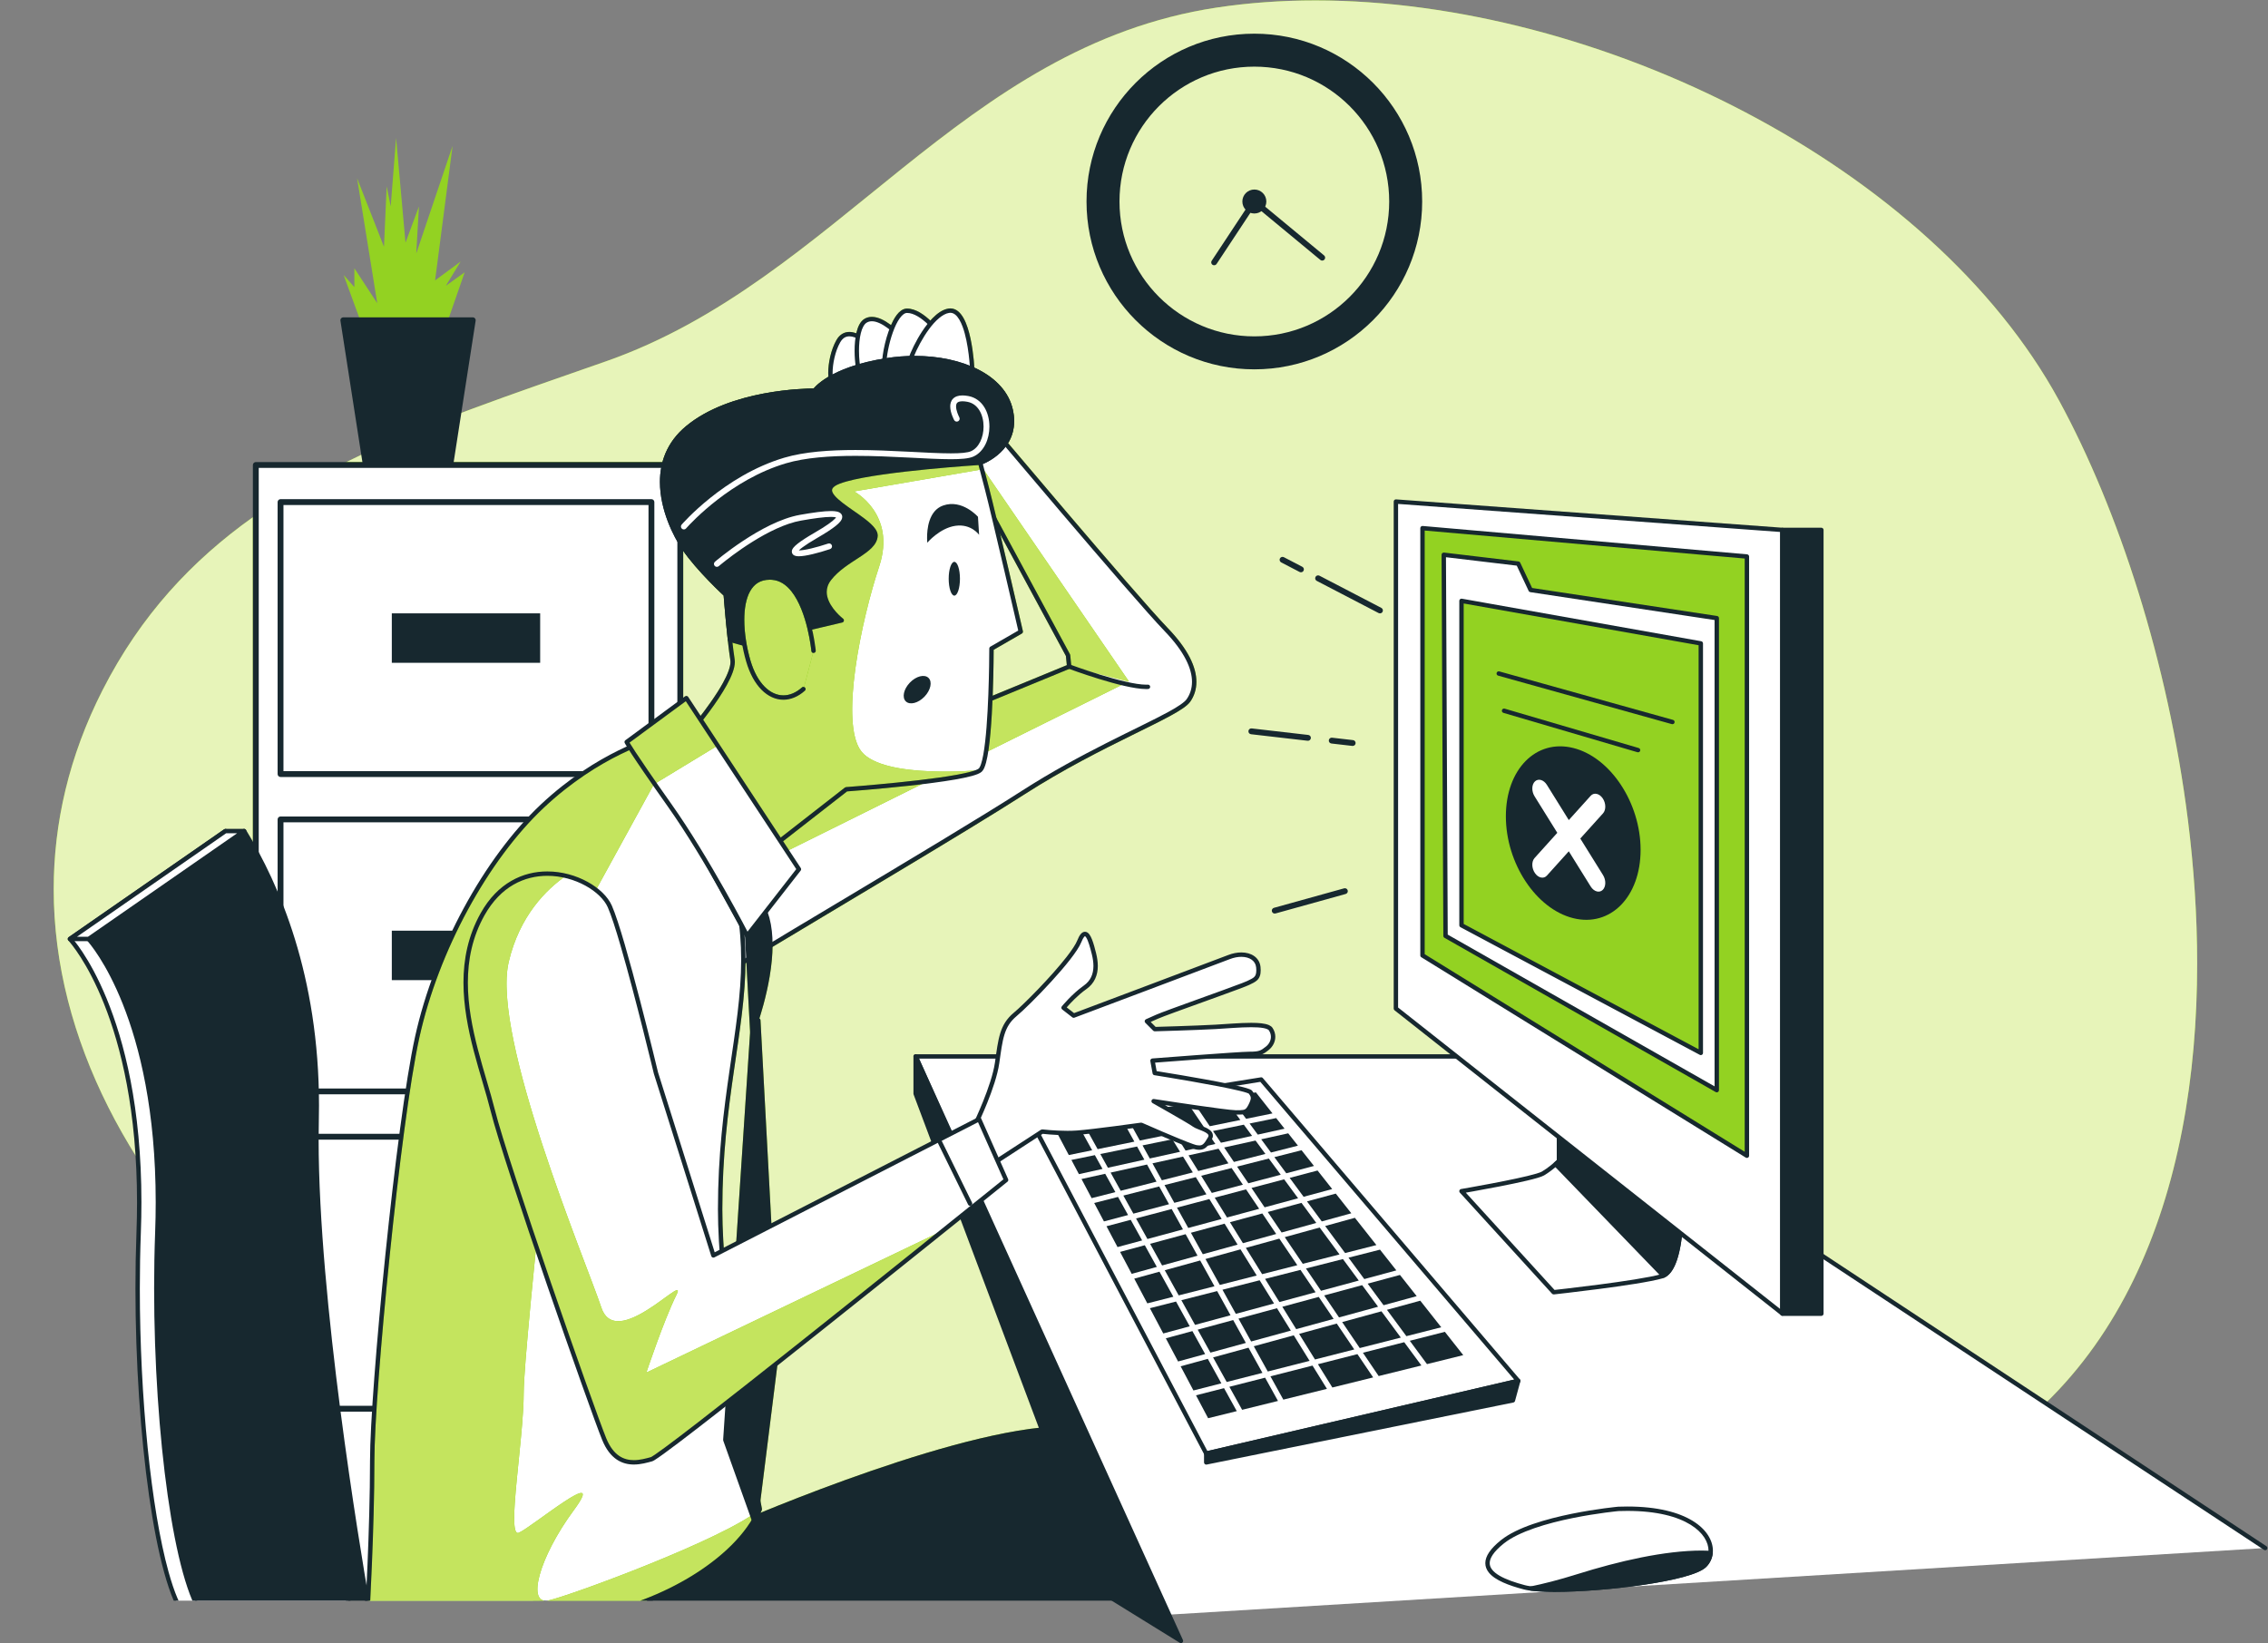 <?xml version="1.0" encoding="UTF-8" standalone="no"?>
<svg
   xmlns:dc="http://purl.org/dc/elements/1.1/"
   xmlns:cc="http://creativecommons.org/ns#"
   xmlns:rdf="http://www.w3.org/1999/02/22-rdf-syntax-ns#"
   xmlns:svg="http://www.w3.org/2000/svg"
   xmlns="http://www.w3.org/2000/svg"
   xmlns:sodipodi="http://sodipodi.sourceforge.net/DTD/sodipodi-0.dtd"
   xmlns:inkscape="http://www.inkscape.org/namespaces/inkscape"
   version="1.1"
   id="svg2"
   xml:space="preserve"
   width="517.027"
   height="374.56"
   viewBox="0 0 517.027 374.56"
   sodipodi:docname="3051900.eps"><rect x="0" y="0" width="517.027" height="374.56" fill="#808080" stroke="none"/><defs
     id="defs6"><clipPath
       clipPathUnits="userSpaceOnUse"
       id="clipPath254"><path
         d="m 0,72.602 h 2300 v 2280 H 0 Z"
         id="path252" /></clipPath><clipPath
       clipPathUnits="userSpaceOnUse"
       id="clipPath268"><path
         d="m 1684.05,2093.64 c 0,0 256.1,-304.23 310.02,-360.07 53.91,-55.84 55.84,-96.28 38.51,-121.31 -17.33,-25.03 -148.27,-71.25 -283.06,-157.9 -134.79,-86.65 -517.97,-310.01 -521.83,-317.72 -3.84,-7.7 -40.43,269.58 -40.43,269.58 l 641.21,263.8 -1.93,19.26 -207.96,385.11 65.47,19.25"
         id="path266" /></clipPath><clipPath
       clipPathUnits="userSpaceOnUse"
       id="clipPath280"><path
         d="m 0,72.602 h 2300 v 2280 H 0 Z"
         id="path278" /></clipPath><clipPath
       clipPathUnits="userSpaceOnUse"
       id="clipPath312"><path
         d="m 0,72.602 h 2300 v 2280 H 0 Z"
         id="path310" /></clipPath><clipPath
       clipPathUnits="userSpaceOnUse"
       id="clipPath318"><path
         d="m 1020.95,48.66 c 104.62,17.668 238.55,89.52 278.44,180.18 -30.37,156.898 -67.84,377.898 -67.84,513.07 0,227.211 59.69,356.23 32.73,510.27 -26.96,154.04 -84.73,254.17 -146.34,294.61 0,0 -94.35,-25.03 -190.631,-115.54 C 831.031,1340.76 746.305,1184.79 713.57,1036.52 680.836,888.25 636.551,431.891 636.551,312.5 c 0,-119.379 -8.637,-267.641 -8.637,-267.641 115.313,0 230.625,0.129 345.938,-0.379 14.632,-0.07 30.498,1.371 47.098,4.18"
         id="path316" /></clipPath><clipPath
       clipPathUnits="userSpaceOnUse"
       id="clipPath330"><path
         d="m 0,72.602 h 2300 v 2280 H 0 Z"
         id="path328" /></clipPath><clipPath
       clipPathUnits="userSpaceOnUse"
       id="clipPath350"><path
         d="m 1241.17,1793.26 c 0,0 5.78,-75.1 11.56,-111.68 5.77,-36.59 -84.73,-138.64 -84.73,-138.64 l 130.94,-198.34 148.27,115.54 c 0,0 209.88,15.4 229.14,32.74 19.25,17.32 19.25,207.95 19.25,207.95 l 50.07,28.89 c 0,0 -46.21,200.26 -57.77,244.54 -11.55,44.29 -11.55,44.29 -11.55,44.29 0,0 67.39,23.11 51.99,90.5 -15.41,67.4 -113.61,100.13 -211.81,84.72 -98.21,-15.4 -123.24,-51.98 -123.24,-51.98 0,0 -138.64,1.92 -217.58,-63.55 -78.95,-65.47 -30.81,-169.45 -5.78,-206.03 25.03,-36.59 71.24,-78.95 71.24,-78.95"
         id="path348" /></clipPath><clipPath
       clipPathUnits="userSpaceOnUse"
       id="clipPath368"><path
         d="m 0,72.602 h 2300 v 2280 H 0 Z"
         id="path366" /></clipPath><clipPath
       clipPathUnits="userSpaceOnUse"
       id="clipPath388"><path
         d="m 1391.36,1696.98 c 0,0 -11.55,121.31 -71.24,125.16 -59.69,3.86 -57.76,-82.8 -40.43,-142.49 17.32,-59.69 59.69,-78.95 94.35,-48.14 l 17.32,65.47"
         id="path386" /></clipPath><clipPath
       clipPathUnits="userSpaceOnUse"
       id="clipPath400"><path
         d="m 0,72.602 h 2300 v 2280 H 0 Z"
         id="path398" /></clipPath><clipPath
       clipPathUnits="userSpaceOnUse"
       id="clipPath412"><path
         d="m 1173.78,1616.11 192.56,-292.69 -88.58,-113.6 c 0,0 -67.4,130.94 -132.86,223.36 -65.47,92.43 -73.17,107.83 -73.17,107.83 l 102.05,75.1"
         id="path410" /></clipPath><clipPath
       clipPathUnits="userSpaceOnUse"
       id="clipPath424"><path
         d="m 0,72.602 h 2300 v 2280 H 0 Z"
         id="path422" /></clipPath><clipPath
       clipPathUnits="userSpaceOnUse"
       id="clipPath440"><path
         d="m 1121.79,974.898 c 0,0 -55.84,232.992 -78.95,284.982 -23.11,51.99 -154.043,100.13 -217.586,-13.48 -63.543,-113.6 -5.777,-242.62 17.332,-335.048 23.105,-92.422 169.444,-510.262 190.634,-562.25 21.17,-52 59.69,-40.442 80.86,-34.661 21.19,5.77 606.56,477.528 606.56,477.528 l -46.22,103.98 -454.43,-232.988 -98.2,311.937"
         id="path438" /></clipPath><clipPath
       clipPathUnits="userSpaceOnUse"
       id="clipPath452"><path
         d="m 0,72.602 h 2300 v 2280 H 0 Z"
         id="path450" /></clipPath></defs><sodipodi:namedview
     pagecolor="#ffffff"
     bordercolor="#666666"
     borderopacity="1"
     objecttolerance="10"
     gridtolerance="10"
     guidetolerance="10"
     inkscape:pageopacity="0"
     inkscape:pageshadow="2"
     inkscape:window-width="640"
     inkscape:window-height="480"
     id="namedview4" /><g
     id="g10"
     inkscape:groupmode="layer"
     inkscape:label="ink_ext_XXXXXX"
     transform="matrix(1.333,0,0,-1.333,0,374.56)"><g
       id="g12"
       transform="scale(0.1)"><path
         d="m 3741.73,1407.46 c -33.87,269.71 -118.66,530.78 -220.45,717.63 -244.67,449.1 -926.33,749.55 -1440.45,671.86 C 1642.7,2730.74 1432.18,2331.04 1037.2,2192.31 673.809,2064.68 346.672,1966.17 175.316,1629.54 -186.711,918.328 700.473,140.762 1460.77,201.422 c 239.95,19.137 454.33,111.449 700.63,68.129 499.64,-87.852 666,-182.403 1107.64,-6.512 435.14,173.301 531.99,672.121 472.69,1144.421"
         style="fill:#93d222;fill-opacity:1;fill-rule:nonzero;stroke:none"
         id="path14" /><path
         d="m 2820.52,163.98 c -186.95,0 -365.48,53.942 -659.12,105.571 -45.93,8.078 -90.73,11.437 -134.81,11.437 -59.83,0 -118.32,-6.199 -176.37,-15.199 l -46.15,102.359 c -0.61,1.352 -1.95,2.211 -3.41,2.211 -0.08,0 -0.16,-0.007 -0.24,-0.007 -98.6,-6.153 -238.52,-49.442 -354.09,-91.172 -57.19,-20.66 -108.37,-40.942 -145.48,-56.16 0.68,1.429 1.33,2.871 1.97,4.308 l 0.25,2.223 c -0.88,4.539 -1.76,9.129 -2.65,13.769 l 29.54,236.328 c 21.7,17.172 44.04,34.903 66.53,52.793 v 0 0 l 0.02,0.008 v 0 0 c 0.03,0.031 0.06,0.051 0.1,0.082 v 0 0 c 158.29,125.86 324.03,259.438 324.03,259.438 l -46.22,103.98 -355.01,-182.019 -18.83,351.32 c -0.07,1.29 -0.78,2.41 -1.85,3.04 8.97,28.35 21.78,76.52 22.46,122.37 122.89,73.99 336.55,200.24 430.36,260.54 67.19,43.2 133.47,76.35 185.2,101.85 25.87,12.76 48.1,23.6 65.05,32.87 16.97,9.38 28.57,16.76 33.86,24.2 6.43,9.27 10.39,20.64 10.38,33.8 -0.03,24.78 -13.74,55.43 -49.28,92.25 -26.76,27.71 -104.34,117.81 -175.07,200.81 -35.37,41.51 -69.07,81.29 -93.92,110.68 -1.28,1.52 -2.54,3.01 -3.78,4.47 6.15,10.1 10.4,22.54 10.39,37.56 v 0 0 c 0,6.3 -0.75,13.03 -2.39,20.2 -6.75,29.54 -28.65,52.48 -58.63,67.87 -2.31,1.19 -4.67,2.33 -7.08,3.43 -0.67,11.27 -2.47,30.64 -6.49,49.47 -2.74,12.78 -6.47,25.26 -11.8,34.89 -2.68,4.82 -5.76,8.95 -9.51,12 -3.71,3.04 -8.21,4.94 -13.15,4.94 -0.02,0 -0.03,0 -0.05,0 -1.14,0 -2.3,-0.1 -3.46,-0.29 -9.73,-1.66 -18.76,-8.07 -27.16,-16.61 -1.22,-1.25 -2.42,-2.55 -3.61,-3.88 -10.81,10.08 -24.82,20.4 -39.86,20.54 h -0.01 c -3.71,0 -7.17,-1.38 -10.2,-3.54 -5.32,-3.8 -9.7,-9.93 -13.63,-17.33 -1.24,-2.37 -2.43,-4.87 -3.57,-7.47 -0.54,0.41 -1.09,0.82 -1.65,1.24 -8.54,6.24 -19.63,12.8 -31.12,12.88 -0.01,0 -0.03,0 -0.05,0 -4.44,0 -8.95,-1.09 -13.03,-3.69 -6.88,-4.49 -10.62,-12.82 -13.08,-22.48 -0.15,-0.63 -0.3,-1.26 -0.45,-1.9 -3.65,1.34 -7.66,2.26 -11.84,2.28 -0.12,0 -0.23,0 -0.34,0 -7.86,0 -16.26,-4.03 -21.75,-13.87 -9.63,-16.94 -14.04,-39.56 -14.08,-56.37 0,-2.28 0.09,-4.45 0.25,-6.5 -14.97,-8.87 -22.43,-16.67 -25.18,-19.96 -8.32,-0.03 -43.27,-0.63 -85.56,-8.65 -43.35,-8.24 -94.49,-24.2 -132.59,-55.76 -21.96,-18.17 -34.44,-39.46 -40.37,-61.4 H 592.266 c 134.797,66.77 286.414,116.9 444.934,172.58 394.98,138.73 605.5,538.43 1043.63,604.64 54.6,8.25 111.01,12.23 168.67,12.23 485.23,0 1053.1,-282.68 1271.78,-684.09 101.79,-186.85 186.58,-447.92 220.45,-717.63 10.22,-81.41 15.8,-163.61 15.81,-244.78 0.05,-389.801 -128.36,-756.211 -488.5,-899.641 C 3086.95,190.52 2951.67,163.98 2820.52,163.98 M 432.488,591.461 C 227.148,785.289 91.769,1032.29 91.844,1289.51 c 0.031,112.59 26.019,227.16 83.472,340.03 65.305,128.29 153.235,221.99 257.172,295.91 V 591.461 m 805.432,80.687 c -1.69,25.024 -2.63,48.473 -2.62,69.762 -0.03,181.699 38.34,300.46 39.69,420.76 0.49,0.3 0.98,0.61 1.48,0.91 l 6.36,-119 -23.94,-361.67 -20.97,-10.762 m -42.1,910.452 -22.04,33.51 -5.38,-3.96 v 255.69 c 23.37,-33.25 62.18,-69.83 69.15,-76.33 0.16,-1.97 0.46,-5.84 0.9,-11.05 1.9,-22.93 6.22,-71.87 10.57,-99.47 0.15,-0.91 0.22,-1.91 0.22,-2.99 0.07,-8.5 -4.94,-21.62 -12.81,-35.85 -10.76,-19.58 -26.6,-41.55 -40.61,-59.55 m 501.86,37.67 c 0.02,0.48 0.04,0.96 0.06,1.43 1.38,36.49 1.58,68.52 1.61,76.97 l 48.19,27.8 c 1.43,0.82 2.15,2.48 1.78,4.09 0,0.02 -21.24,92.07 -38.53,165.19 l 112.09,-207.59 1.58,-15.73 -126.78,-52.16"
         style="fill:#e7f4b9;fill-opacity:1;fill-rule:nonzero;stroke:none"
         id="path16" /><path
         d="M 1992.46,48.281 1565.91,1003.27 H 2599.46 L 3873.9,162.602"
         style="fill:#ffffff;fill-opacity:1;fill-rule:nonzero;stroke:none"
         id="path18" /><path
         d="M 1995.89,49.801 1571.69,999.52 h 1026.64 l 1273.5,-840.051 c 1.73,-1.137 4.06,-0.66 5.2,1.07 1.14,1.731 0.66,4.051 -1.07,5.191 l -1274.44,840.67 -2.06,0.62 H 1565.91 c -1.27,0 -2.46,-0.65 -3.15,-1.71 -0.69,-1.07 -0.79,-2.42 -0.28,-3.57 L 1989.04,46.75 c 0.84,-1.891 3.06,-2.738 4.95,-1.898 1.89,0.848 2.74,3.059 1.9,4.949"
         style="fill:#17282f;fill-opacity:1;fill-rule:nonzero;stroke:none"
         id="path20" /><path
         d="M 1886.67,85.93 1565.91,939.59 v 63.68 L 2019.6,3.75 1886.67,85.93"
         style="fill:#17282f;fill-opacity:1;fill-rule:nonzero;stroke:none"
         id="path22" /><path
         d="m 1886.67,85.93 3.51,1.32 -320.52,853.02 v 45.66 l 441.44,-972.508 -122.46,75.699 -1.97,-3.191 3.51,1.32 -3.51,-1.32 -1.97,-3.191 132.93,-82.18 c 1.41,-0.867 3.21,-0.707 4.45,0.383 1.24,1.09 1.62,2.859 0.94,4.359 L 1569.32,1004.82 c -0.73,1.6 -2.48,2.48 -4.21,2.11 -1.72,-0.37 -2.95,-1.9 -2.95,-3.66 v -63.68 l 0.24,-1.32 320.76,-853.661 1.54,-1.871 1.97,3.191"
         style="fill:#17282f;fill-opacity:1;fill-rule:nonzero;stroke:none"
         id="path24" /><path
         d="m 2156.83,963.852 439.6,-515.391 -533.59,-124.301 -303.16,576.02 397.15,63.672"
         style="fill:#ffffff;fill-opacity:1;fill-rule:nonzero;stroke:none"
         id="path26" /><path
         d="m 2156.83,963.852 -2.85,-2.43 435.6,-510.703 -524.77,-122.25 -299.38,568.832 391.99,62.847 -0.59,3.704 -2.85,-2.43 2.85,2.43 -0.59,3.699 -397.16,-63.672 c -1.19,-0.188 -2.22,-0.949 -2.76,-2.02 -0.54,-1.078 -0.52,-2.359 0.04,-3.429 l 303.17,-576.008 c 0.79,-1.524 2.5,-2.301 4.17,-1.91 l 533.58,124.297 c 1.27,0.293 2.3,1.242 2.71,2.48 0.41,1.242 0.14,2.609 -0.71,3.602 l -439.6,515.39 c -0.84,1 -2.16,1.481 -3.44,1.27 l 0.59,-3.699"
         style="fill:#17282f;fill-opacity:1;fill-rule:nonzero;stroke:none"
         id="path28" /><path
         d="m 2062.84,324.16 v -15.148 l 524.49,106.097 9.1,33.352 -533.59,-124.301"
         style="fill:#17282f;fill-opacity:1;fill-rule:nonzero;stroke:none"
         id="path30" /><path
         d="m 2062.84,324.16 h -3.75 v -15.148 c 0,-1.133 0.51,-2.192 1.38,-2.903 0.87,-0.718 2.02,-1 3.12,-0.777 l 524.48,106.109 c 1.38,0.278 2.5,1.321 2.87,2.68 l 9.11,33.348 c 0.34,1.269 -0.01,2.64 -0.92,3.59 -0.91,0.953 -2.27,1.351 -3.55,1.05 L 2061.99,327.82 c -1.69,-0.398 -2.9,-1.91 -2.9,-3.66 h 3.75 l 0.86,-3.648 527.46,122.867 -6.84,-25.051 -517.73,-104.738 v 10.57 h -3.75 l 0.86,-3.648 -0.86,3.648"
         style="fill:#17282f;fill-opacity:1;fill-rule:nonzero;stroke:none"
         id="path32" /><path
         d="m 2140.28,778.379 22.41,-33.141 57.28,15.492 -23.88,32.391 -55.81,-14.742"
         style="fill:#17282f;fill-opacity:1;fill-rule:nonzero;stroke:none"
         id="path34" /><path
         d="m 2356.74,575.262 -27.21,36.886 -64.98,-17.589 25.41,-37.579 66.78,18.282"
         style="fill:#17282f;fill-opacity:1;fill-rule:nonzero;stroke:none"
         id="path36" /><path
         d="m 2093.49,847.578 16.72,-24.726 53.86,13.707 -16.89,22.89 -53.69,-11.871"
         style="fill:#17282f;fill-opacity:1;fill-rule:nonzero;stroke:none"
         id="path38" /><path
         d="m 2197.15,694.25 30.83,-45.59 62.84,15.988 -33.97,46.071 -59.7,-16.469"
         style="fill:#17282f;fill-opacity:1;fill-rule:nonzero;stroke:none"
         id="path40" /><path
         d="m 2360.03,672.879 -53.87,-13.707 27,-36.613 54.86,14.851 -27.99,35.469"
         style="fill:#17282f;fill-opacity:1;fill-rule:nonzero;stroke:none"
         id="path42" /><path
         d="m 2233.39,640.66 25.77,-38.129 64.58,17.481 -27.1,36.738 -63.25,-16.09"
         style="fill:#17282f;fill-opacity:1;fill-rule:nonzero;stroke:none"
         id="path44" /><path
         d="m 2032.59,834.121 16.6,-26.801 51.65,13.141 -16.9,25.008 -51.35,-11.348"
         style="fill:#17282f;fill-opacity:1;fill-rule:nonzero;stroke:none"
         id="path46" /><path
         d="m 2168.07,737.281 23.71,-35.082 59.3,16.36 -25.32,34.312 -57.69,-15.59"
         style="fill:#17282f;fill-opacity:1;fill-rule:nonzero;stroke:none"
         id="path48" /><path
         d="m 2115.62,814.852 19.26,-28.493 55.41,14.629 -20.4,27.672 -54.27,-13.808"
         style="fill:#17282f;fill-opacity:1;fill-rule:nonzero;stroke:none"
         id="path50" /><path
         d="m 1999.24,750.551 -16.83,30.39 -61.28,-15.582 17.13,-30.91 60.98,16.102"
         style="fill:#17282f;fill-opacity:1;fill-rule:nonzero;stroke:none"
         id="path52" /><path
         d="m 1911.17,677.262 42.09,11.379 -19.52,35.211 -41.45,-10.954 18.88,-35.636"
         style="fill:#17282f;fill-opacity:1;fill-rule:nonzero;stroke:none"
         id="path54" /><path
         d="m 2014.38,863.512 13.13,-21.203 50.95,11.269 -13.68,20.231 -50.4,-10.297"
         style="fill:#17282f;fill-opacity:1;fill-rule:nonzero;stroke:none"
         id="path56" /><path
         d="m 1977.85,789.16 -16.21,29.27 -62.3,-13.77 17.24,-31.082 61.27,15.582"
         style="fill:#17282f;fill-opacity:1;fill-rule:nonzero;stroke:none"
         id="path58" /><path
         d="m 1953.92,851.16 12.39,-22.379 51.8,11.449 -13.22,21.348 -50.97,-10.418"
         style="fill:#17282f;fill-opacity:1;fill-rule:nonzero;stroke:none"
         id="path60" /><path
         d="m 1866.87,760.922 40.59,10.328 -17.38,31.359 -40.54,-8.949 17.33,-32.738"
         style="fill:#17282f;fill-opacity:1;fill-rule:nonzero;stroke:none"
         id="path62" /><path
         d="m 1881.74,836.398 13,-23.449 62.3,13.781 -12.46,22.508 -62.84,-12.84"
         style="fill:#17282f;fill-opacity:1;fill-rule:nonzero;stroke:none"
         id="path64" /><path
         d="m 2077.41,761.781 21.01,-33.922 54.98,14.871 -22.44,33.192 -53.55,-14.141"
         style="fill:#17282f;fill-opacity:1;fill-rule:nonzero;stroke:none"
         id="path66" /><path
         d="m 2218.62,646.27 -30.72,45.429 -57.29,-15.801 27.84,-44.929 60.17,15.301"
         style="fill:#17282f;fill-opacity:1;fill-rule:nonzero;stroke:none"
         id="path68" /><path
         d="m 1970.9,820.48 16.07,-28.992 52.98,13.481 -16.77,27.062 -52.28,-11.551"
         style="fill:#17282f;fill-opacity:1;fill-rule:nonzero;stroke:none"
         id="path70" /><path
         d="m 1982.9,635.18 -43.16,-11.899 22.38,-42.269 44.53,11.328 -23.75,42.84"
         style="fill:#17282f;fill-opacity:1;fill-rule:nonzero;stroke:none"
         id="path72" /><path
         d="m 2103.41,719.801 22.21,-35.84 56.91,15.687 -23.74,35.122 -55.38,-14.969"
         style="fill:#17282f;fill-opacity:1;fill-rule:nonzero;stroke:none"
         id="path74" /><path
         d="m 2063.21,767.441 -18.24,29.43 -53.45,-13.601 16.79,-30.329 54.9,14.5"
         style="fill:#17282f;fill-opacity:1;fill-rule:nonzero;stroke:none"
         id="path76" /><path
         d="m 2163.54,453.93 -61.12,-15.59 21.83,-39.36 61.33,15.149 -22.04,39.801"
         style="fill:#17282f;fill-opacity:1;fill-rule:nonzero;stroke:none"
         id="path78" /><path
         d="m 2068.91,883.941 52.32,10.688 -28.14,38.172 -51.47,-8.5 27.29,-40.36"
         style="fill:#17282f;fill-opacity:1;fill-rule:nonzero;stroke:none"
         id="path80" /><path
         d="m 1939.96,857.578 -25.34,45.75 -64.11,-10.578 26.61,-48.012 62.84,12.84"
         style="fill:#17282f;fill-opacity:1;fill-rule:nonzero;stroke:none"
         id="path82" /><path
         d="m 2023.08,707.5 -19.3,34.852 -60.97,-16.114 19.5,-35.16 60.77,16.422"
         style="fill:#17282f;fill-opacity:1;fill-rule:nonzero;stroke:none"
         id="path84" /><path
         d="m 2178.84,580.789 -24.61,39.723 -63.6,-16.184 22.84,-41.226 65.37,17.687"
         style="fill:#17282f;fill-opacity:1;fill-rule:nonzero;stroke:none"
         id="path86" /><path
         d="m 2149.21,628.621 -27.73,44.758 -59.94,-16.52 24.54,-44.308 63.13,16.07"
         style="fill:#17282f;fill-opacity:1;fill-rule:nonzero;stroke:none"
         id="path88" /><path
         d="m 2249.89,600.02 -25.86,38.261 -60.56,-15.422 24.53,-39.578 61.89,16.739"
         style="fill:#17282f;fill-opacity:1;fill-rule:nonzero;stroke:none"
         id="path90" /><path
         d="m 2089.25,725.391 -21.03,33.968 -55.37,-14.621 19.27,-34.789 57.13,15.442"
         style="fill:#17282f;fill-opacity:1;fill-rule:nonzero;stroke:none"
         id="path92" /><path
         d="m 2054.21,799.219 18.19,-29.348 53.17,14.039 -19.32,28.551 -52.04,-13.242"
         style="fill:#17282f;fill-opacity:1;fill-rule:nonzero;stroke:none"
         id="path94" /><path
         d="m 2116.49,681.441 -22.24,35.887 -57.59,-15.566 20.35,-36.723 59.48,16.402"
         style="fill:#17282f;fill-opacity:1;fill-rule:nonzero;stroke:none"
         id="path96" /><path
         d="m 2280.71,554.449 -25.43,37.602 -62.28,-16.852 23.71,-38.269 64,17.519"
         style="fill:#17282f;fill-opacity:1;fill-rule:nonzero;stroke:none"
         id="path98" /><path
         d="m 2239.61,482.711 -27.05,43.66 -68.38,-18.723 23.92,-43.168 71.51,18.231"
         style="fill:#17282f;fill-opacity:1;fill-rule:nonzero;stroke:none"
         id="path100" /><path
         d="m 2034.68,541.781 -23.48,42.34 -44.7,-11.371 22.88,-43.23 45.3,12.261"
         style="fill:#17282f;fill-opacity:1;fill-rule:nonzero;stroke:none"
         id="path102" /><path
         d="m 1957.81,680.441 -42.28,-11.421 19.86,-37.508 42.97,11.84 -20.55,37.089"
         style="fill:#17282f;fill-opacity:1;fill-rule:nonzero;stroke:none"
         id="path104" /><path
         d="m 2158.99,462.148 -23.84,43.032 -60.58,-16.59 23.29,-42.02 61.13,15.578"
         style="fill:#17282f;fill-opacity:1;fill-rule:nonzero;stroke:none"
         id="path106" /><path
         d="m 2047.98,662.551 -20.36,36.758 -60.77,-16.43 20.54,-37.039 60.59,16.711"
         style="fill:#17282f;fill-opacity:1;fill-rule:nonzero;stroke:none"
         id="path108" /><path
         d="m 2074.43,875.781 13.58,-20.09 53.26,11.77 -14.09,19.109 -52.75,-10.789"
         style="fill:#17282f;fill-opacity:1;fill-rule:nonzero;stroke:none"
         id="path110" /><path
         d="m 1845.13,801.988 40.35,8.922 -13.08,23.59 -40.14,-8.211 12.87,-24.301"
         style="fill:#17282f;fill-opacity:1;fill-rule:nonzero;stroke:none"
         id="path112" /><path
         d="m 2009.28,871.75 49.99,10.219 -27.53,40.703 -49,-8.094 26.54,-42.828"
         style="fill:#17282f;fill-opacity:1;fill-rule:nonzero;stroke:none"
         id="path114" /><path
         d="m 1949.3,859.488 50.48,10.321 -26.75,43.171 -48.89,-8.07 25.16,-45.422"
         style="fill:#17282f;fill-opacity:1;fill-rule:nonzero;stroke:none"
         id="path116" /><path
         d="m 1929.19,732.051 -17.17,30.98 -40.77,-10.371 16.67,-31.5 41.27,10.891"
         style="fill:#17282f;fill-opacity:1;fill-rule:nonzero;stroke:none"
         id="path118" /><path
         d="m 2131.06,896.629 45.12,9.23 -28.37,35.969 -44.64,-7.359 27.89,-37.84"
         style="fill:#17282f;fill-opacity:1;fill-rule:nonzero;stroke:none"
         id="path120" /><path
         d="m 1867.78,842.828 -26.81,48.352 -39.59,-6.539 26.45,-49.981 39.95,8.168"
         style="fill:#17282f;fill-opacity:1;fill-rule:nonzero;stroke:none"
         id="path122" /><path
         d="m 2093.31,436.02 -47.96,-12.231 20.75,-39.187 49,12.117 -21.79,39.301"
         style="fill:#17282f;fill-opacity:1;fill-rule:nonzero;stroke:none"
         id="path124" /><path
         d="m 2321.44,494.191 -67.57,-17.23 24.68,-39.84 69.81,17.258 -26.92,39.812"
         style="fill:#17282f;fill-opacity:1;fill-rule:nonzero;stroke:none"
         id="path126" /><path
         d="m 2244.63,474.602 -71.98,-18.364 22.07,-39.84 74.56,18.43 -24.65,39.774"
         style="fill:#17282f;fill-opacity:1;fill-rule:nonzero;stroke:none"
         id="path128" /><path
         d="m 2401.47,514.59 -70.67,-18.008 26.97,-39.883 73.07,18.071 -29.37,39.82"
         style="fill:#17282f;fill-opacity:1;fill-rule:nonzero;stroke:none"
         id="path130" /><path
         d="m 2470.95,532.32 -59.97,-15.289 29.41,-39.902 62.02,15.32 -31.46,39.871"
         style="fill:#17282f;fill-opacity:1;fill-rule:nonzero;stroke:none"
         id="path132" /><path
         d="m 2065.54,486.121 -46.45,-12.723 21.89,-41.347 47.77,12.187 -23.21,41.883"
         style="fill:#17282f;fill-opacity:1;fill-rule:nonzero;stroke:none"
         id="path134" /><path
         d="m 2207.57,534.43 -23.73,38.289 -65.84,-17.809 21.65,-39.082 67.92,18.602"
         style="fill:#17282f;fill-opacity:1;fill-rule:nonzero;stroke:none"
         id="path136" /><path
         d="m 2316.03,502.191 -29.95,44.297 -64.38,-17.617 27.15,-43.812 67.18,17.132"
         style="fill:#17282f;fill-opacity:1;fill-rule:nonzero;stroke:none"
         id="path138" /><path
         d="m 2130.62,513.359 -21.65,39.09 -60.71,-16.418 21.77,-39.261 60.59,16.589"
         style="fill:#17282f;fill-opacity:1;fill-rule:nonzero;stroke:none"
         id="path140" /><path
         d="m 2014.73,481.629 46.27,12.672 -21.78,39.289 -45.48,-12.32 20.99,-39.641"
         style="fill:#17282f;fill-opacity:1;fill-rule:nonzero;stroke:none"
         id="path142" /><path
         d="m 2076.97,610.23 -24.46,44.141 -60.58,-16.711 23.83,-43 61.21,15.57"
         style="fill:#17282f;fill-opacity:1;fill-rule:nonzero;stroke:none"
         id="path144" /><path
         d="m 2395.65,522.488 -33.13,44.934 -67.18,-18.391 30.05,-44.453 70.26,17.91"
         style="fill:#17282f;fill-opacity:1;fill-rule:nonzero;stroke:none"
         id="path146" /><path
         d="m 2104.43,560.66 -22.91,41.36 -61.19,-15.579 23.39,-42.222 60.71,16.441"
         style="fill:#17282f;fill-opacity:1;fill-rule:nonzero;stroke:none"
         id="path148" /><path
         d="m 2266.24,713.301 34.1,-46.231 53.53,13.621 -36.8,46.637 -50.83,-14.027"
         style="fill:#17282f;fill-opacity:1;fill-rule:nonzero;stroke:none"
         id="path150" /><path
         d="m 2199.74,803.488 47.36,12.512 -21.24,26.898 -46.46,-11.82 20.34,-27.59"
         style="fill:#17282f;fill-opacity:1;fill-rule:nonzero;stroke:none"
         id="path152" /><path
         d="m 2156.9,861.602 16.68,-22.622 46.12,11.739 -16.64,21.082 -46.16,-10.199"
         style="fill:#17282f;fill-opacity:1;fill-rule:nonzero;stroke:none"
         id="path154" /><path
         d="m 2464.79,540.129 -35.88,45.461 -56.98,-15.602 33.23,-45.058 59.63,15.199"
         style="fill:#17282f;fill-opacity:1;fill-rule:nonzero;stroke:none"
         id="path156" /><path
         d="m 2205.55,795.621 23.85,-32.34 48.87,13.207 -25.02,31.723 -47.7,-12.59"
         style="fill:#17282f;fill-opacity:1;fill-rule:nonzero;stroke:none"
         id="path158" /><path
         d="m 2338.96,614.699 27.18,-36.859 56.66,15.5 -28.65,36.289 -55.19,-14.93"
         style="fill:#17282f;fill-opacity:1;fill-rule:nonzero;stroke:none"
         id="path160" /><path
         d="m 2150.99,869.609 45.81,10.129 -14.31,18.133 -45.48,-9.293 13.98,-18.969"
         style="fill:#17282f;fill-opacity:1;fill-rule:nonzero;stroke:none"
         id="path162" /><path
         d="m 2260.46,721.148 50.5,13.922 -26.55,33.641 -49.22,-13.301 25.27,-34.262"
         style="fill:#17282f;fill-opacity:1;fill-rule:nonzero;stroke:none"
         id="path164" /><path
         d="m 2666.16,906.238 v -81.847 c 0,0 -12.13,-12.129 -27.29,-21.219 -15.17,-9.094 -139.46,-30.313 -139.46,-30.313 l 157.64,-172.82 c 0,0 144.45,15.723 184.95,27.289 42.44,12.133 33.34,166.75 33.34,166.75 l -209.18,112.16"
         style="fill:#ffffff;fill-opacity:1;fill-rule:nonzero;stroke:none"
         id="path166" /><path
         d="m 2666.16,906.238 h -3.75 v -81.847 h 3.75 l -2.66,2.648 c 0,0 -0.7,-0.699 -2.03,-1.937 -4.01,-3.743 -13.53,-12.133 -24.53,-18.723 -1.25,-0.777 -4.78,-2.141 -9.49,-3.527 -16.64,-4.993 -48.95,-11.602 -76.92,-16.922 -13.99,-2.66 -26.94,-5.008 -36.38,-6.692 -9.44,-1.679 -15.36,-2.687 -15.37,-2.687 -1.36,-0.231 -2.47,-1.172 -2.92,-2.481 -0.45,-1.3 -0.15,-2.73 0.78,-3.742 L 2654.28,597.52 c 0.81,-0.879 2,-1.329 3.18,-1.211 0.02,0.011 36.14,3.941 77.36,9.32 41.27,5.402 87.4,12.172 108.21,18.09 8.94,2.601 15.37,10.101 20.19,19.801 7.24,14.64 11.29,35.019 13.68,56.23 2.38,21.191 3,43.141 3,60.57 0,19.93 -0.82,33.918 -0.82,33.981 -0.08,1.301 -0.82,2.469 -1.97,3.078 l -209.18,112.172 c -1.16,0.621 -2.57,0.59 -3.7,-0.09 -1.13,-0.672 -1.82,-1.902 -1.82,-3.223 h 3.75 l -1.78,-3.297 209.18,-112.171 1.78,3.308 -3.75,-0.219 c 0,-0.007 0.2,-3.429 0.41,-9.359 0.2,-5.922 0.4,-14.32 0.4,-24.18 0.01,-22.992 -1.12,-53.968 -5.88,-79.968 -2.36,-13 -5.66,-24.75 -10.02,-33.493 -4.36,-8.808 -9.63,-14.281 -15.54,-15.929 -19.69,-5.641 -66.03,-12.508 -107.11,-17.871 -20.56,-2.68 -39.87,-5 -54.03,-6.661 -14.16,-1.648 -23.15,-2.628 -23.17,-2.628 l 0.4,-3.731 2.77,2.531 -157.64,172.809 -2.77,-2.52 0.63,-3.699 c 0.02,0 31.11,5.309 64.13,11.762 16.51,3.226 33.51,6.738 47.38,10.027 6.93,1.641 13.09,3.231 18.05,4.711 4.99,1.512 8.66,2.801 11.2,4.289 15.64,9.403 27.88,21.672 28.01,21.789 0.7,0.703 1.1,1.66 1.1,2.653 v 81.847 h -3.75 l -1.78,-3.297 1.78,3.297"
         style="fill:#17282f;fill-opacity:1;fill-rule:nonzero;stroke:none"
         id="path168" /><path
         d="m 2666.16,906.238 v -81.847 c 0,0 -2.24,-2.2 -5.84,-5.36 L 2844.6,628.379 c 39.42,17.691 30.74,165.699 30.74,165.699 l -209.18,112.16"
         style="fill:#17282f;fill-opacity:1;fill-rule:nonzero;stroke:none"
         id="path170" /><path
         d="m 2666.16,906.238 h -3.75 v -81.847 h 3.75 l -2.63,2.668 c 0,0 -0.52,-0.508 -1.51,-1.43 -0.98,-0.918 -2.41,-2.231 -4.18,-3.777 -0.77,-0.68 -1.23,-1.641 -1.27,-2.672 -0.04,-1.032 0.33,-2.02 1.05,-2.758 l 184.29,-190.641 c 1.1,-1.14 2.78,-1.472 4.23,-0.82 8.14,3.699 13.91,11.551 18.36,21.418 6.64,14.859 10.4,34.883 12.61,55.492 2.2,20.598 2.79,41.758 2.79,58.641 0,19.828 -0.82,33.726 -0.82,33.789 -0.08,1.301 -0.82,2.469 -1.97,3.078 l -209.18,112.172 c -1.16,0.621 -2.57,0.59 -3.7,-0.09 -1.13,-0.672 -1.82,-1.902 -1.82,-3.223 h 3.75 l -1.78,-3.297 209.18,-112.171 1.78,3.308 -3.75,-0.219 c 0,-0.007 0.2,-3.41 0.4,-9.3 0.2,-5.887 0.41,-14.239 0.41,-24.047 0,-22.262 -1.05,-52.082 -5.46,-77.614 -2.2,-12.757 -5.24,-24.437 -9.29,-33.457 -4.03,-9.05 -9.05,-15.203 -14.58,-17.64 l 1.53,-3.422 2.7,2.609 -184.29,190.641 -2.69,-2.598 2.47,-2.82 c 3.67,3.219 5.96,5.469 5.99,5.5 0.72,0.711 1.13,1.68 1.13,2.68 v 81.847 h -3.75 l -1.78,-3.297 1.78,3.297"
         style="fill:#17282f;fill-opacity:1;fill-rule:nonzero;stroke:none"
         id="path172" /><path
         d="M 2387.24,1952.18 V 1085.12 L 3048.15,563.672 V 1903.68 l -660.91,48.5"
         style="fill:#ffffff;fill-opacity:1;fill-rule:nonzero;stroke:none"
         id="path174" /><path
         d="m 2387.24,1952.18 h -3.75 v -867.06 c 0,-1.15 0.52,-2.23 1.43,-2.94 l 660.9,-521.461 c 1.13,-0.891 2.67,-1.047 3.96,-0.43 1.29,0.633 2.12,1.941 2.12,3.383 V 1903.68 c 0,1.96 -1.51,3.59 -3.48,3.73 l -660.91,48.51 c -1.04,0.08 -2.06,-0.28 -2.82,-0.99 -0.77,-0.71 -1.2,-1.7 -1.2,-2.75 h 3.75 l -0.28,-3.74 657.44,-48.25 V 571.398 l -653.41,515.542 v 865.24 h -3.75 l -0.28,-3.74 0.28,3.74"
         style="fill:#17282f;fill-opacity:1;fill-rule:nonzero;stroke:none"
         id="path176" /><path
         d="M 2432.72,1906.7 V 1176.07 L 2987.51,833.488 V 1858.2 l -554.79,48.5"
         style="fill:#93d222;fill-opacity:1;fill-rule:nonzero;stroke:none"
         id="path178" /><path
         d="m 2432.72,1906.7 h -3.75 v -730.63 c 0,-1.31 0.67,-2.51 1.78,-3.19 l 554.79,-342.579 c 1.16,-0.723 2.61,-0.75 3.8,-0.082 1.19,0.66 1.92,1.91 1.92,3.269 V 1858.2 c 0,1.94 -1.48,3.56 -3.42,3.73 l -554.8,48.51 c -1.05,0.09 -2.08,-0.26 -2.86,-0.97 -0.78,-0.72 -1.21,-1.71 -1.21,-2.77 h 3.75 l -0.33,-3.73 551.37,-48.21 V 840.211 l -547.29,337.949 v 728.54 h -3.75 l -0.33,-3.73 0.33,3.73"
         style="fill:#17282f;fill-opacity:1;fill-rule:nonzero;stroke:none"
         id="path180" /><path
         d="m 3114.85,563.34 h -66.7 v 1340.34 h 66.7 V 563.34"
         style="fill:#17282f;fill-opacity:1;fill-rule:nonzero;stroke:none"
         id="path182" /><path
         d="m 3114.85,563.34 v 3.75 h -62.95 v 1332.84 h 59.2 V 563.34 h 3.75 v 3.75 -3.75 h 3.75 v 1340.34 c 0,0.98 -0.4,1.95 -1.1,2.65 -0.7,0.69 -1.67,1.1 -2.65,1.1 h -66.7 c -0.99,0 -1.96,-0.41 -2.65,-1.1 -0.7,-0.7 -1.1,-1.67 -1.1,-2.65 V 563.34 c 0,-0.981 0.4,-1.949 1.1,-2.649 0.69,-0.703 1.66,-1.101 2.65,-1.101 h 66.7 c 0.98,0 1.95,0.398 2.65,1.101 0.7,0.7 1.1,1.668 1.1,2.649 h -3.75"
         style="fill:#17282f;fill-opacity:1;fill-rule:nonzero;stroke:none"
         id="path184" /><path
         d="m 2469.09,1861.23 3.03,-651.81 463.85,-263.76 v 807.15 l -318.32,48.17 -21.22,45.09 -127.34,15.16"
         style="fill:#ffffff;fill-opacity:1;fill-rule:nonzero;stroke:none"
         id="path186" /><path
         d="m 2469.09,1861.23 -3.75,-0.02 3.03,-651.81 c 0.01,-1.34 0.73,-2.58 1.9,-3.24 l 463.85,-263.762 c 1.16,-0.66 2.58,-0.66 3.74,0.024 1.15,0.668 1.86,1.898 1.86,3.238 v 807.15 c 0,1.85 -1.35,3.43 -3.19,3.7 l -316.34,47.87 -20.37,43.29 c -0.55,1.17 -1.67,1.97 -2.95,2.13 l -127.33,15.15 c -1.07,0.13 -2.14,-0.21 -2.94,-0.92 -0.8,-0.72 -1.26,-1.75 -1.26,-2.82 l 3.75,0.02 -0.44,-3.72 125.27,-14.92 20.34,-43.21 c 0.53,-1.14 1.59,-1.92 2.83,-2.11 l 315.13,-47.69 V 952.102 l -456.36,259.508 -3.02,649.64 -3.75,-0.02 -0.44,-3.72 0.44,3.72"
         style="fill:#17282f;fill-opacity:1;fill-rule:nonzero;stroke:none"
         id="path188" /><path
         d="m 2499.41,1782.41 v -554.8 l 409.27,-218.29 v 700.32 l -409.27,72.77"
         style="fill:#93d222;fill-opacity:1;fill-rule:nonzero;stroke:none"
         id="path190" /><path
         d="m 2499.41,1782.41 h -3.75 v -554.8 c 0,-1.39 0.76,-2.65 1.98,-3.31 l 409.28,-218.29 c 1.16,-0.62 2.57,-0.58 3.69,0.09 1.13,0.68 1.82,1.9 1.82,3.22 v 700.32 c 0,1.82 -1.29,3.38 -3.09,3.69 l -409.28,72.77 c -1.09,0.19 -2.21,-0.11 -3.06,-0.82 -0.85,-0.71 -1.34,-1.76 -1.34,-2.87 h 3.75 l -0.66,-3.7 406.18,-72.21 v -690.93 l -401.77,214.29 v 552.55 h -3.75 l -0.66,-3.7 0.66,3.7"
         style="fill:#17282f;fill-opacity:1;fill-rule:nonzero;stroke:none"
         id="path192" /><path
         d="m 2805.7,1356.58 c 0,80.37 -51.59,158.36 -115.21,174.2 -63.63,15.83 -115.2,-36.48 -115.2,-116.85 0,-80.37 51.57,-158.36 115.2,-174.2 63.62,-15.83 115.21,36.48 115.21,116.85"
         style="fill:#17282f;fill-opacity:1;fill-rule:nonzero;stroke:none"
         id="path194" /><path
         d="m 2702.58,1375.9 38.88,43.12 c 5.42,6 5.09,17.59 -0.73,25.89 -5.81,8.28 -14.94,10.13 -20.36,4.13 l -37.46,-41.54 -37.46,60.19 c -5.41,8.69 -14.52,11.38 -20.34,6 -5.83,-5.4 -6.16,-16.83 -0.74,-25.53 l 38.88,-62.46 -38.88,-43.13 c -5.42,-6 -5.09,-17.6 0.74,-25.89 2.76,-3.94 6.29,-6.43 9.8,-7.3 3.86,-0.97 7.71,0.03 10.54,3.17 l 37.46,41.55 37.46,-60.19 c 2.84,-4.56 6.69,-7.47 10.55,-8.43 3.52,-0.88 7.03,-0.14 9.81,2.42 5.82,5.39 6.15,16.83 0.73,25.53 l -38.88,62.47"
         style="fill:#ffffff;fill-opacity:1;fill-rule:nonzero;stroke:none"
         id="path196" /><path
         d="m 2571.11,1590.84 229.21,-67.32 c 1.99,-0.59 4.07,0.55 4.66,2.54 0.58,1.98 -0.56,4.07 -2.54,4.65 l -229.21,67.33 c -1.99,0.58 -4.07,-0.55 -4.66,-2.54 -0.58,-1.99 0.56,-4.07 2.54,-4.66"
         style="fill:#17282f;fill-opacity:1;fill-rule:nonzero;stroke:none"
         id="path198" /><path
         d="m 2562.07,1654.49 297.07,-82.91 c 2,-0.55 4.06,0.61 4.62,2.61 0.56,1.99 -0.61,4.06 -2.6,4.62 l -297.07,82.91 c -2,0.55 -4.07,-0.61 -4.62,-2.61 -0.56,-1.99 0.61,-4.06 2.6,-4.62"
         style="fill:#17282f;fill-opacity:1;fill-rule:nonzero;stroke:none"
         id="path200" /><path
         d="m 2767.82,229.551 c 0,0 -144.85,-13.41 -198.49,-56.321 -53.64,-42.921 -13.42,-64.378 37.55,-77.789 50.96,-13.41 278.95,8.047 308.46,37.547 29.5,29.5 0,101.934 -147.52,96.563"
         style="fill:#ffffff;fill-opacity:1;fill-rule:nonzero;stroke:none"
         id="path202" /><path
         d="m 2767.82,229.551 -0.35,3.738 c -0.08,-0.008 -36.4,-3.367 -79.53,-12.129 -43.16,-8.832 -93.02,-22.769 -120.95,-45.012 -9.2,-7.359 -15.82,-14.179 -20.23,-20.679 -4.4,-6.481 -6.61,-12.731 -6.61,-18.707 -0.02,-5.922 2.22,-11.34 5.89,-15.953 5.52,-6.93 14.12,-12.36 24.49,-17.059 10.37,-4.68 22.57,-8.559 35.39,-11.93 11.36,-2.969 29.85,-4.199 52.74,-4.211 43.19,0 101.62,4.59 152.34,12.109 25.36,3.761 48.78,8.25 67.44,13.301 9.34,2.531 17.49,5.199 24.16,8.031 6.66,2.847 11.85,5.789 15.39,9.289 7.32,7.308 11.39,17.129 11.38,27.68 -0.01,17.41 -10.89,36.48 -34.44,50.949 -23.58,14.492 -59.89,24.609 -111.87,24.621 -4.98,0 -10.11,-0.102 -15.38,-0.289 l -0.21,-0.012 0.35,-3.738 0.13,-3.742 c 5.19,0.191 10.22,0.281 15.11,0.281 51.02,0.012 85.99,-9.988 107.94,-23.512 21.98,-13.547 30.87,-30.387 30.87,-44.558 -0.02,-8.649 -3.25,-16.43 -9.19,-22.379 -2.3,-2.332 -6.82,-5.071 -13.02,-7.68 -21.77,-9.289 -63.55,-17.641 -108.96,-23.492 -45.43,-5.867 -94.7,-9.367 -132.04,-9.36 -22.54,-0.02 -40.86,1.312 -50.83,3.961 -16.76,4.399 -32.27,9.711 -43.25,16.129 -5.49,3.199 -9.82,6.672 -12.67,10.27 -2.84,3.621 -4.25,7.242 -4.26,11.293 0,4.09 1.5,8.867 5.31,14.5 3.81,5.617 9.91,12 18.71,19.039 25.71,20.668 75.1,34.898 117.76,43.508 21.35,4.332 41.06,7.339 55.41,9.261 7.18,0.961 13.02,1.649 17.06,2.102 4.04,0.437 6.26,0.648 6.26,0.648 l -0.34,3.731 0.13,-3.742 -0.13,3.742"
         style="fill:#17282f;fill-opacity:1;fill-rule:nonzero;stroke:none"
         id="path204" /><path
         d="m 2915.34,132.988 c 5.73,5.731 9.19,13.09 10.04,21.172 -64.98,3.238 -149.77,-15.57 -227.31,-39.949 -31.78,-9.992 -58.2,-16.539 -79.43,-20.91 67.35,-8.512 269.06,12.058 296.7,39.687"
         style="fill:#17282f;fill-opacity:1;fill-rule:nonzero;stroke:none"
         id="path206" /><path
         d="m 2915.34,132.988 2.65,-2.648 c 6.33,6.332 10.19,14.531 11.12,23.43 0.11,1.031 -0.21,2.05 -0.88,2.832 -0.67,0.789 -1.63,1.257 -2.66,1.308 -4.97,0.25 -10.05,0.371 -15.22,0.371 -63.39,-0.019 -141.5,-17.902 -213.41,-40.492 -31.65,-9.949 -57.95,-16.469 -79.06,-20.808 -1.8,-0.371 -3.06,-1.992 -2.99,-3.82 0.07,-1.832 1.46,-3.352 3.28,-3.578 10.73,-1.351 24.57,-1.973 40.49,-1.973 43.19,0 101.62,4.59 152.34,12.101 25.36,3.769 48.77,8.258 67.44,13.309 9.34,2.531 17.49,5.199 24.15,8.031 6.67,2.847 11.86,5.789 15.4,9.289 l -2.65,2.648 -2.66,2.653 c -2.3,-2.332 -6.82,-5.071 -13.02,-7.692 -21.77,-9.277 -63.55,-17.629 -108.96,-23.48 -45.43,-5.867 -94.69,-9.36 -132.04,-9.36 -15.72,0 -29.33,0.621 -39.55,1.91 l -0.47,-3.719 0.75,-3.672 c 21.36,4.391 47.91,10.98 79.8,21.012 71.47,22.48 149.14,40.148 211.16,40.14 5.06,0 10.01,-0.121 14.85,-0.359 l 0.18,3.738 -3.73,0.399 c -0.77,-7.27 -3.84,-13.778 -8.97,-18.918 l 2.66,-2.653"
         style="fill:#17282f;fill-opacity:1;fill-rule:nonzero;stroke:none"
         id="path208" /><path
         d="m 2251.86,1816.54 105.84,-55.04 c 2.45,-1.27 5.47,-0.32 6.74,2.13 1.27,2.45 0.32,5.47 -2.13,6.74 l -105.84,55.04 c -2.45,1.27 -5.47,0.32 -6.74,-2.13 -1.28,-2.45 -0.32,-5.47 2.13,-6.74"
         style="fill:#17282f;fill-opacity:1;fill-rule:nonzero;stroke:none"
         id="path210" /><path
         d="m 2191.03,1848.16 31.54,-16.39 c 2.45,-1.28 5.47,-0.33 6.74,2.12 1.28,2.45 0.32,5.47 -2.13,6.75 l -31.54,16.4 c -2.45,1.27 -5.47,0.32 -6.74,-2.13 -1.28,-2.45 -0.32,-5.47 2.13,-6.75"
         style="fill:#17282f;fill-opacity:1;fill-rule:nonzero;stroke:none"
         id="path212" /><path
         d="m 2276.89,1538.44 35.87,-4.14 c 2.74,-0.32 5.22,1.65 5.54,4.39 0.32,2.75 -1.65,5.23 -4.39,5.54 l -35.87,4.14 c -2.75,0.32 -5.23,-1.65 -5.54,-4.39 -0.32,-2.74 1.65,-5.22 4.39,-5.54"
         style="fill:#17282f;fill-opacity:1;fill-rule:nonzero;stroke:none"
         id="path214" /><path
         d="m 2139.43,1554.3 96.81,-11.17 c 2.74,-0.31 5.22,1.65 5.54,4.4 0.31,2.74 -1.65,5.22 -4.4,5.54 l -96.8,11.16 c -2.75,0.32 -5.23,-1.65 -5.54,-4.39 -0.32,-2.74 1.65,-5.22 4.39,-5.54"
         style="fill:#17282f;fill-opacity:1;fill-rule:nonzero;stroke:none"
         id="path216" /><path
         d="m 2298.66,1290.75 -120,-33.33 c -2.66,-0.74 -4.21,-3.5 -3.47,-6.16 0.73,-2.66 3.49,-4.22 6.15,-3.48 l 120,33.33 c 2.66,0.74 4.22,3.5 3.48,6.16 -0.74,2.66 -3.49,4.22 -6.16,3.48"
         style="fill:#17282f;fill-opacity:1;fill-rule:nonzero;stroke:none"
         id="path218" /><path
         d="m 2145.15,2234.67 c -127.37,0 -230.63,103.26 -230.63,230.63 0,127.38 103.26,230.64 230.63,230.64 127.37,0 230.63,-103.26 230.63,-230.64 0,-127.37 -103.26,-230.63 -230.63,-230.63 z m 0,517.64 c -158.51,0 -287.01,-128.5 -287.01,-287.01 0,-158.51 128.5,-287.01 287.01,-287.01 158.52,0 287.01,128.5 287.01,287.01 0,158.51 -128.49,287.01 -287.01,287.01"
         style="fill:#17282f;fill-opacity:1;fill-rule:nonzero;stroke:none"
         id="path220" /><path
         d="m 2165.66,2465.3 c 0,-11.32 -9.18,-20.5 -20.51,-20.5 -11.32,0 -20.5,9.18 -20.5,20.5 0,11.33 9.18,20.5 20.5,20.5 11.33,0 20.51,-9.17 20.51,-20.5"
         style="fill:#17282f;fill-opacity:1;fill-rule:nonzero;stroke:none"
         id="path222" /><path
         d="m 2080.55,2358.46 65.7,99.44 111.79,-92.5 c 2.12,-1.76 5.28,-1.46 7.04,0.66 1.76,2.13 1.46,5.28 -0.67,7.05 l -116.07,96.04 c -1.09,0.9 -2.53,1.3 -3.93,1.1 -1.39,-0.21 -2.65,-1.02 -3.43,-2.19 l -68.77,-104.09 c -1.52,-2.3 -0.89,-5.4 1.41,-6.93 2.31,-1.52 5.41,-0.89 6.93,1.42"
         style="fill:#17282f;fill-opacity:1;fill-rule:nonzero;stroke:none"
         id="path224" /><path
         d="m 622.172,2245.31 -34.504,94.3 18.402,-20.7 v 32.21 l 39.106,-59.81 -34.504,213.91 46,-117.3 4.601,103.51 6.899,-34.51 9.203,117.31 16.102,-179.41 23,62.1 -4.598,-80.5 62.098,184.01 -29.899,-230.02 43.703,32.21 -25.304,-41.41 32.203,23.01 -36.801,-105.81 -133.406,-2.3"
         style="fill:#93d222;fill-opacity:1;fill-rule:nonzero;stroke:none"
         id="path226" /><path
         d="M 769.754,2013.01 H 625.891 l -38.731,249.21 h 221.324 l -38.73,-249.21"
         style="fill:#17282f;fill-opacity:1;fill-rule:nonzero;stroke:none"
         id="path228" /><path
         d="m 769.754,2013.01 v 5 H 630.176 l -37.18,239.21 h 209.652 l -37.835,-243.44 4.941,-0.77 v 5 -5 l 4.941,-0.77 38.731,249.21 c 0.222,1.45 -0.192,2.91 -1.145,4.02 -0.953,1.12 -2.332,1.75 -3.797,1.75 H 587.16 c -1.465,0 -2.844,-0.63 -3.797,-1.75 -0.953,-1.11 -1.367,-2.57 -1.144,-4.02 l 38.73,-249.21 c 0.379,-2.43 2.485,-4.23 4.942,-4.23 h 143.863 c 2.461,0 4.562,1.8 4.941,4.23 l -4.941,0.77"
         style="fill:#17282f;fill-opacity:1;fill-rule:nonzero;stroke:none"
         id="path230" /><path
         d="m 437.488,83.68 h 725.91 v 1931.05 h -725.91 z"
         style="fill:#ffffff;fill-opacity:1;fill-rule:nonzero;stroke:none"
         id="path232" /><path
         d="m 1163.4,83.68 v 5 H 442.488 V 2009.73 H 1158.4 V 83.68 h 5 v 5 -5 h 5 V 2014.73 c 0,1.31 -0.54,2.6 -1.47,3.53 -0.93,0.93 -2.22,1.47 -3.53,1.47 H 437.488 c -1.316,0 -2.605,-0.54 -3.535,-1.47 -0.93,-0.93 -1.465,-2.22 -1.465,-3.53 V 83.68 c 0,-1.32 0.535,-2.609 1.465,-3.539 0.93,-0.93 2.219,-1.461 3.535,-1.461 H 1163.4 c 1.31,0 2.6,0.531 3.53,1.461 0.93,0.93 1.47,2.219 1.47,3.539 h -5"
         style="fill:#17282f;fill-opacity:1;fill-rule:nonzero;stroke:none"
         id="path234" /><path
         d="m 1114.06,1486.15 v 5 H 484.773 v 455.15 h 624.287 v -460.15 h 5 v 5 -5 h 5 v 465.15 c 0,1.31 -0.53,2.6 -1.46,3.53 -0.94,0.94 -2.22,1.47 -3.54,1.47 H 479.773 c -1.316,0 -2.605,-0.53 -3.535,-1.47 -0.929,-0.93 -1.465,-2.22 -1.465,-3.53 v -465.15 c 0,-1.32 0.536,-2.6 1.465,-3.53 0.93,-0.94 2.219,-1.47 3.535,-1.47 h 634.287 c 1.32,0 2.6,0.53 3.54,1.47 0.93,0.93 1.46,2.21 1.46,3.53 h -5"
         style="fill:#17282f;fill-opacity:1;fill-rule:nonzero;stroke:none"
         id="path236" /><path
         d="M 923.777,1676.44 H 670.063 v 84.57 h 253.714 v -84.57"
         style="fill:#17282f;fill-opacity:1;fill-rule:nonzero;stroke:none"
         id="path238" /><path
         d="m 1114.06,943.48 v 5 H 484.773 v 455.15 H 1109.06 V 943.48 h 5 v 5 -5 h 5 v 465.15 c 0,1.31 -0.53,2.6 -1.46,3.53 -0.94,0.93 -2.22,1.47 -3.54,1.47 H 479.773 c -1.316,0 -2.605,-0.54 -3.535,-1.47 -0.929,-0.93 -1.465,-2.22 -1.465,-3.53 V 943.48 c 0,-1.32 0.536,-2.601 1.465,-3.539 0.93,-0.929 2.219,-1.461 3.535,-1.461 h 634.287 c 1.32,0 2.6,0.532 3.54,1.461 0.93,0.938 1.46,2.219 1.46,3.539 h -5"
         style="fill:#17282f;fill-opacity:1;fill-rule:nonzero;stroke:none"
         id="path240" /><path
         d="m 670.063,1133.77 h 253.715 v 84.57 H 670.063 Z"
         style="fill:#17282f;fill-opacity:1;fill-rule:nonzero;stroke:none"
         id="path242" /><path
         d="m 1114.06,400.809 v 5 H 484.773 V 860.961 H 1109.06 V 400.809 h 5 v 5 -5 h 5 v 465.152 c 0,1.32 -0.53,2.609 -1.46,3.539 -0.94,0.93 -2.22,1.461 -3.54,1.461 H 479.773 c -1.316,0 -2.605,-0.531 -3.535,-1.461 -0.929,-0.93 -1.465,-2.219 -1.465,-3.539 V 400.809 c 0,-1.309 0.536,-2.598 1.465,-3.528 0.93,-0.929 2.219,-1.472 3.535,-1.472 h 634.287 c 1.32,0 2.6,0.543 3.54,1.472 0.93,0.93 1.46,2.219 1.46,3.528 h -5"
         style="fill:#17282f;fill-opacity:1;fill-rule:nonzero;stroke:none"
         id="path244" /><path
         d="m 670.063,591.102 h 253.715 v 84.578 H 670.063 Z"
         style="fill:#17282f;fill-opacity:1;fill-rule:nonzero;stroke:none"
         id="path246" /><g
         id="g248"><g
           id="g250"
           clip-path="url(#clipPath254)"><path
             d="m 1241.26,193.801 c 0,0 363.8,160.679 559.39,172.808 L 1942.81,51.309 H 865.543 L 1241.26,193.801"
             style="fill:#17282f;fill-opacity:1;fill-rule:nonzero;stroke:none"
             id="path256" /><path
             d="m 1241.26,193.801 1.51,-3.43 c 0.02,0.008 5.66,2.5 15.98,6.91 36.1,15.438 129.09,54.231 234.37,90.457 105.25,36.231 222.91,69.883 307.76,75.121 l -0.23,3.75 -3.42,-1.55 139.78,-310 H 886.008 l 356.582,135.242 0.18,0.07 -1.51,3.43 -1.33,3.508 L 864.215,54.82 c -1.695,-0.641 -2.684,-2.398 -2.36,-4.18 0.329,-1.789 1.879,-3.082 3.688,-3.082 H 1942.81 c 1.28,0 2.46,0.641 3.15,1.723 0.69,1.07 0.79,2.41 0.27,3.57 L 1804.07,368.148 c -0.64,1.422 -2.09,2.301 -3.65,2.204 -98.6,-6.153 -238.52,-49.442 -354.09,-91.172 -115.53,-41.731 -206.54,-81.93 -206.59,-81.95 l 1.52,-3.429 -1.33,3.508 1.33,-3.508"
             style="fill:#17282f;fill-opacity:1;fill-rule:nonzero;stroke:none"
             id="path258" /><path
             d="m 1684.05,2093.64 c 0,0 256.1,-304.23 310.02,-360.07 53.91,-55.84 55.84,-96.28 38.51,-121.31 -17.33,-25.03 -148.27,-71.25 -283.06,-157.9 -134.79,-86.65 -517.97,-310.01 -521.83,-317.72 -3.84,-7.7 -40.43,269.58 -40.43,269.58 l 641.21,263.8 -1.93,19.26 -207.96,385.11 65.47,19.25"
             style="fill:#ffffff;fill-opacity:1;fill-rule:nonzero;stroke:none"
             id="path260" /></g></g><g
         id="g262"><g
           id="g264"
           clip-path="url(#clipPath268)"><path
             d="m 1930.56,1644.65 -297.7,433.94 -14.28,-4.2 207.96,-385.11 1.93,-19.26 -641.21,-263.8 c 0,0 0.63,-4.79 1.72,-12.95 l 41.73,-95.88 699.85,347.26"
             style="fill:#93d222;fill-opacity:1;fill-rule:nonzero;stroke:none"
             id="path270" /><path
             d="m 1345.87,1354.53 -9.52,14.47 112.27,87.48 c 7.92,0.6 56.1,4.29 106.35,9.8 6.98,0.76 13.99,1.57 20.95,2.4 l -230.05,-114.15 m 344.36,170.87 c 3.65,23.8 5.79,56.1 7.11,86.62 l 132.56,54.54 c 1.53,0.62 2.47,2.19 2.3,3.84 l -1.93,19.25 -0.43,1.41 -125.75,232.87 c -5.36,22.47 -9.88,41.02 -12.56,51.28 -3.41,13.1 -5.82,22.32 -7.51,28.81 l 246.54,-359.37 -240.33,-119.25"
             style="fill:#c4e45e;fill-opacity:1;fill-rule:nonzero;stroke:none"
             id="path272" /></g></g><g
         id="g274"><g
           id="g276"
           clip-path="url(#clipPath280)"><path
             d="m 1684.05,2093.64 -2.87,-2.41 c 0,0 64.03,-76.07 134.8,-159.12 70.8,-83.07 148.23,-173.02 175.39,-201.15 34.83,-36.06 47.21,-65.17 47.17,-87.04 -0.01,-11.66 -3.43,-21.4 -9.04,-29.53 -3.37,-5.07 -14.64,-12.85 -31.31,-21.89 -50.13,-27.46 -149.33,-69.82 -250.7,-134.99 -67.28,-43.25 -196.79,-120.77 -309.91,-188.39 -56.56,-33.82 -109.03,-65.17 -147.62,-88.56 -19.3,-11.7 -35.12,-21.4 -46.27,-28.44 -5.57,-3.52 -9.98,-6.37 -13.09,-8.49 -1.57,-1.07 -2.8,-1.95 -3.75,-2.68 l -1.24,-1.03 c -0.38,-0.4 -0.71,-0.59 -1.27,-1.6 l 3.01,-1.51 -2.23,2.52 -0.78,-1.01 3.01,-1.51 -2.23,2.52 2.4,-2.7 v 3.61 c -1,0.01 -1.95,-0.48 -2.4,-0.91 l 2.4,-2.7 v 3.61 -3.56 l 2.25,2.77 c -0.36,0.29 -1.12,0.78 -2.25,0.79 v -3.56 l 2.25,2.77 -1.67,-2.06 2.4,1.19 -0.73,0.87 -1.67,-2.06 2.4,1.19 c -0.04,0 -0.61,1.76 -1.13,4.17 -4.23,18.68 -13.88,84.91 -22.4,146.15 -4.27,30.64 -8.27,60.1 -11.2,81.89 -2.93,21.8 -4.79,35.89 -4.79,35.93 l -3.72,-0.5 1.43,-3.46 641.21,263.8 c 1.53,0.62 2.47,2.19 2.3,3.84 l -1.93,19.25 -0.43,1.41 -205.76,381.04 61.03,17.95 -1.06,3.59 -2.87,-2.41 2.87,2.41 -1.06,3.6 -65.47,-19.26 c -1.08,-0.31 -1.97,-1.11 -2.4,-2.15 -0.43,-1.04 -0.37,-2.23 0.16,-3.22 l 207.6,-384.45 1.58,-15.73 -638.63,-262.74 c -1.57,-0.64 -2.51,-2.27 -2.29,-3.96 0,0 8.9,-67.44 18.38,-134.9 4.75,-33.72 9.63,-67.45 13.63,-92.78 2,-12.67 3.78,-23.23 5.21,-30.68 0.72,-3.73 1.35,-6.68 1.91,-8.8 0.28,-1.07 0.53,-1.92 0.84,-2.7 l 0.66,-1.29 0.87,-0.95 c 0.44,-0.36 1.27,-0.88 2.48,-0.89 1.06,-0.02 2.07,0.5 2.58,0.98 l 0.95,1.25 -2.41,1.2 2.03,-1.79 0.38,0.59 -2.41,1.2 2.03,-1.79 -0.78,0.69 0.75,-0.71 0.03,0.02 -0.78,0.69 0.75,-0.71 c 0,0.01 0.63,0.56 1.58,1.25 7.73,5.67 36.29,23.27 76.35,47.44 120.34,72.64 345.87,205.73 442.98,268.15 67.19,43.2 133.47,76.35 185.2,101.85 25.87,12.76 48.1,23.6 65.05,32.87 16.97,9.38 28.57,16.76 33.86,24.2 6.43,9.27 10.39,20.64 10.38,33.8 -0.03,24.78 -13.74,55.43 -49.28,92.25 -26.76,27.71 -104.34,117.81 -175.07,200.81 -35.37,41.51 -69.07,81.29 -93.92,110.68 -12.42,14.7 -22.64,26.79 -29.74,35.22 -7.11,8.43 -11.1,13.17 -11.11,13.18 -0.96,1.14 -2.5,1.6 -3.93,1.18 l 1.06,-3.6"
             style="fill:#17282f;fill-opacity:1;fill-rule:nonzero;stroke:none"
             id="path282" /><path
             d="m 1479.94,2226.51 c 0,0 -30.81,26.95 -46.21,0 -15.41,-26.96 -17.33,-71.25 -7.7,-75.1 9.63,-3.85 48.14,1.93 53.91,13.48 5.78,11.56 0,61.62 0,61.62"
             style="fill:#ffffff;fill-opacity:1;fill-rule:nonzero;stroke:none"
             id="path284" /><path
             d="m 1479.94,2226.51 2.47,2.82 c -0.12,0.1 -3.69,3.23 -9.13,6.41 -5.46,3.15 -12.77,6.47 -20.72,6.5 -7.96,0.12 -16.52,-3.88 -22.09,-13.87 -9.63,-16.94 -14.04,-39.56 -14.08,-56.37 0.01,-5.69 0.51,-10.71 1.62,-14.8 1.17,-3.99 2.74,-7.55 6.63,-9.27 2.89,-1.12 6.4,-1.43 10.62,-1.46 7.97,0.01 18.2,1.43 27.31,4.06 4.55,1.32 8.82,2.93 12.41,4.94 3.56,2.02 6.59,4.37 8.32,7.74 1.32,2.71 1.93,5.97 2.38,9.85 0.42,3.86 0.58,8.29 0.58,12.94 0,18.58 -2.59,40.86 -2.59,40.94 -0.11,0.92 -0.56,1.78 -1.26,2.39 l -2.47,-2.82 -3.72,-0.43 c 0,-0.02 0.63,-5.5 1.27,-13.28 0.64,-7.79 1.27,-17.84 1.27,-26.8 0,-4.47 -0.16,-8.68 -0.54,-12.12 -0.35,-3.43 -1.03,-6.17 -1.63,-7.31 -0.55,-1.2 -2.38,-2.97 -5.27,-4.55 -8.64,-4.92 -25.45,-8.11 -36.06,-8.05 -3.69,-0.02 -6.72,0.44 -7.84,0.92 l -0.79,0.88 c -1.48,2.13 -2.8,8.43 -2.74,16.23 -0.03,15.5 4.34,37.41 13.09,52.65 4.7,7.98 9.84,9.97 15.58,10.09 5.74,0.03 12.12,-2.65 16.94,-5.48 2.41,-1.41 4.43,-2.83 5.84,-3.88 l 1.62,-1.26 0.52,-0.43 2.46,2.82 -3.72,-0.43 3.72,0.43"
             style="fill:#17282f;fill-opacity:1;fill-rule:nonzero;stroke:none"
             id="path286" /><path
             d="m 1533.86,2239.99 c 0,0 -32.73,34.66 -53.92,21.18 -21.18,-13.48 -15.4,-86.65 -7.7,-92.43 7.7,-5.77 53.92,9.63 59.69,19.26 5.78,9.63 1.93,51.99 1.93,51.99"
             style="fill:#ffffff;fill-opacity:1;fill-rule:nonzero;stroke:none"
             id="path288" /><path
             d="m 1533.86,2239.99 2.73,2.57 c -0.1,0.1 -5.95,6.3 -14.46,12.59 -8.54,6.24 -19.63,12.8 -31.12,12.88 -4.45,0.01 -8.99,-1.08 -13.08,-3.69 -6.88,-4.49 -10.62,-12.82 -13.08,-22.48 -2.41,-9.72 -3.35,-21.01 -3.35,-31.89 0,-10.17 0.83,-19.94 2.15,-27.67 0.67,-3.87 1.45,-7.23 2.38,-9.94 1.01,-2.73 1.78,-4.83 3.96,-6.62 2.47,-1.73 5.09,-1.95 8.09,-2.01 8.37,0.04 20.67,3.23 31.98,7.43 5.64,2.11 10.96,4.47 15.31,6.91 4.36,2.51 7.75,4.79 9.78,8 1.77,3.07 2.48,6.89 3.03,11.48 0.51,4.55 0.68,9.75 0.69,14.97 -0.01,13.87 -1.27,27.75 -1.28,27.81 l -1,2.23 -2.73,-2.57 -3.73,-0.34 c 0,-0.01 0.3,-3.39 0.61,-8.51 0.32,-5.11 0.63,-11.91 0.63,-18.62 0,-5.04 -0.18,-10.02 -0.64,-14.14 -0.43,-4.08 -1.31,-7.4 -2.01,-8.45 -0.43,-0.88 -3.14,-3.21 -7.01,-5.32 -5.82,-3.27 -14.24,-6.68 -22.45,-9.21 -8.18,-2.54 -16.32,-4.19 -21.18,-4.17 -1.13,0 -2.07,0.09 -2.71,0.23 l -0.7,0.2 -0.18,0.09 -0.02,-0.03 0.04,0.03 -0.02,-0.01 -0.02,-0.02 0.04,0.03 c -0.33,0.37 -1.14,2.01 -1.8,4.32 -2.09,7.03 -3.73,20.21 -3.71,33.9 -0.01,10.43 0.93,21.25 3.13,30.07 2.15,8.87 5.75,15.48 9.83,17.97 2.8,1.77 5.77,2.51 9.05,2.52 8.42,0.09 18.75,-5.51 26.66,-11.41 3.97,-2.93 7.36,-5.88 9.75,-8.09 1.19,-1.1 2.13,-2.02 2.77,-2.65 l 0.94,-0.97 2.73,2.58 -3.73,-0.34 3.73,0.34"
             style="fill:#17282f;fill-opacity:1;fill-rule:nonzero;stroke:none"
             id="path290" /><path
             d="m 1607.03,2238.06 c 0,0 -28.88,40.44 -55.84,40.44 -26.96,0 -46.22,-96.28 -36.59,-103.98 9.63,-7.7 73.18,1.93 77.02,7.7 3.86,5.78 15.41,55.84 15.41,55.84"
             style="fill:#ffffff;fill-opacity:1;fill-rule:nonzero;stroke:none"
             id="path292" /><path
             d="m 1607.03,2238.06 3.05,2.18 c -0.09,0.12 -7.4,10.37 -18.27,20.75 -10.91,10.31 -25.23,21.12 -40.62,21.26 -3.71,0 -7.18,-1.38 -10.21,-3.54 -5.32,-3.8 -9.7,-9.93 -13.63,-17.33 -11.66,-22.25 -18.95,-56.43 -19.01,-75.34 0,-3.15 0.2,-5.89 0.69,-8.25 0.55,-2.34 1.18,-4.45 3.23,-6.2 v 0 c 2.29,-1.75 4.95,-2.43 8.17,-2.97 3.2,-0.51 6.95,-0.72 11.09,-0.72 11.46,0.01 25.89,1.61 37.98,3.75 6.05,1.08 11.49,2.28 15.73,3.53 2.12,0.63 3.94,1.26 5.46,1.96 1.53,0.76 2.78,1.27 4.06,3 h -0.01 c 0.87,1.35 1.43,2.82 2.18,4.88 2.51,7.04 5.9,19.96 8.73,31.28 2.82,11.31 5.03,20.9 5.03,20.92 0.24,1.04 0.02,2.15 -0.6,3.02 l -3.05,-2.18 -3.65,0.84 c -0.01,-0.02 -2.89,-12.48 -6.24,-25.67 -1.68,-6.59 -3.48,-13.36 -5.08,-18.79 -0.8,-2.71 -1.55,-5.09 -2.2,-6.9 -0.62,-1.79 -1.26,-3.14 -1.36,-3.24 v 0 l 1.28,-0.85 -1.04,1.14 -0.24,-0.29 1.28,-0.85 -1.04,1.14 -0.09,-0.07 c -0.7,-0.53 -3.79,-1.75 -7.8,-2.77 -12.2,-3.24 -34.17,-6.36 -49.33,-6.35 -3.87,0 -7.31,0.21 -9.92,0.62 -2.6,0.38 -4.39,1.14 -4.65,1.43 h -0.01 l -0.29,-0.37 0.39,0.28 -0.1,0.09 -0.29,-0.37 0.39,0.28 c -0.1,0.09 -0.55,1.06 -0.79,2.6 -0.26,1.54 -0.42,3.62 -0.41,6.08 -0.03,13.03 4.15,36.04 11.02,55.27 3.42,9.63 7.54,18.35 11.92,24.41 2.18,3.03 4.42,5.38 6.54,6.87 2.13,1.51 4.04,2.16 5.87,2.16 11.57,0.14 25.17,-9.27 35.44,-19.18 5.15,-4.92 9.52,-9.87 12.57,-13.58 1.53,-1.85 2.74,-3.39 3.55,-4.47 0.82,-1.07 1.23,-1.64 1.23,-1.64 l 3.05,2.18 -3.65,0.84 3.65,-0.84"
             style="fill:#17282f;fill-opacity:1;fill-rule:nonzero;stroke:none"
             id="path294" /><path
             d="m 1662.87,2172.59 c 0,11.56 -5.78,111.69 -40.44,105.91 -34.65,-5.78 -71.24,-86.65 -69.32,-100.13 1.93,-13.48 109.76,-5.78 109.76,-5.78"
             style="fill:#ffffff;fill-opacity:1;fill-rule:nonzero;stroke:none"
             id="path296" /><path
             d="m 1662.87,2172.59 h 3.75 c -0.01,5.98 -1.37,32.51 -6.83,58.07 -2.74,12.78 -6.47,25.26 -11.8,34.89 -2.68,4.82 -5.76,8.95 -9.51,12 -3.72,3.05 -8.24,4.95 -13.2,4.94 -1.14,0 -2.3,-0.1 -3.46,-0.29 -9.73,-1.66 -18.76,-8.07 -27.16,-16.61 -12.57,-12.87 -23.75,-30.9 -31.93,-47.38 -4.08,-8.24 -7.4,-16.08 -9.72,-22.72 -2.31,-6.69 -3.68,-11.97 -3.72,-15.97 l 0.11,-1.68 v 0 c 0.28,-1.98 1.46,-3.52 2.71,-4.52 2.23,-1.77 4.96,-2.71 8.33,-3.57 10.02,-2.41 26.09,-3.08 42.84,-3.1 29.1,0 59.81,2.2 59.86,2.2 1.96,0.14 3.48,1.78 3.48,3.74 h -3.75 l -0.27,3.74 c -0.02,0 -7.62,-0.54 -18.86,-1.09 -11.24,-0.54 -26.09,-1.09 -40.46,-1.09 -12.56,0 -24.78,0.42 -33.75,1.6 -4.47,0.57 -8.15,1.36 -10.44,2.23 -1.14,0.42 -1.92,0.88 -2.22,1.14 l -0.16,0.14 -0.02,0.03 -0.71,-0.51 0.85,0.12 -0.14,0.39 -0.71,-0.51 0.85,0.12 h -0.01 l -0.03,0.62 c -0.07,2.93 2.02,10.86 5.82,20.18 5.68,14.12 15.08,32.23 26.04,47.1 10.91,14.95 23.62,26.36 34.4,28 l 2.23,0.19 c 3.07,-0.01 5.75,-1.07 8.48,-3.26 4.75,-3.8 9.12,-11.34 12.54,-20.68 10.42,-28.03 12.86,-71.54 12.82,-78.46 h 3.75 l -0.27,3.74 0.27,-3.74"
             style="fill:#17282f;fill-opacity:1;fill-rule:nonzero;stroke:none"
             id="path298" /><path
             d="m 1828.47,1670.02 c 0,0 98.2,-36.58 134.78,-34.66"
             style="fill:#ffffff;fill-opacity:1;fill-rule:nonzero;stroke:none"
             id="path300" /><path
             d="m 1827.16,1666.51 c 0.04,-0.02 23.4,-8.72 51.64,-17.44 28.32,-8.7 61.23,-17.48 81.52,-17.53 1.07,0 2.12,0.03 3.13,0.08 2.07,0.11 3.66,1.87 3.55,3.94 -0.11,2.07 -1.87,3.66 -3.94,3.55 -0.87,-0.05 -1.78,-0.07 -2.74,-0.07 -18.34,-0.05 -51.35,8.54 -79.3,17.2 -14.01,4.32 -26.84,8.65 -36.15,11.9 -9.31,3.24 -15.08,5.39 -15.09,5.4 -1.94,0.72 -4.1,-0.27 -4.82,-2.21 -0.73,-1.94 0.26,-4.1 2.2,-4.82"
             style="fill:#17282f;fill-opacity:1;fill-rule:nonzero;stroke:none"
             id="path302" /><path
             d="m 1020.95,48.66 c 104.62,17.668 238.55,89.52 278.44,180.18 -30.37,156.898 -67.84,377.898 -67.84,513.07 0,227.211 59.69,356.23 32.73,510.27 -26.96,154.04 -84.73,254.17 -146.34,294.61 0,0 -94.35,-25.03 -190.631,-115.54 C 831.031,1340.76 746.305,1184.79 713.57,1036.52 680.836,888.25 636.551,431.891 636.551,312.5 c 0,-119.379 -8.637,-267.641 -8.637,-267.641 115.313,0 230.625,0.129 345.938,-0.379 14.632,-0.07 30.498,1.371 47.098,4.18"
             style="fill:#ffffff;fill-opacity:1;fill-rule:nonzero;stroke:none"
             id="path304" /></g></g><g
         id="g306"><g
           id="g308"
           clip-path="url(#clipPath312)"><g
             id="g314"
             clip-path="url(#clipPath318)"><path
               d="M 1299.39,228.84 C 1240.81,179.09 976.973,81.672 938.445,73.121 899.922,64.551 921.32,145.891 981.254,227.219 c 59.926,81.34 -72.774,-29.957 -94.18,-38.52 -21.402,-8.57 8.563,158.379 8.563,239.723 0,81.34 77.054,774.828 77.054,774.828 l 145.549,265.41 49.8,30.24 c -16.02,20.47 -32.89,36.59 -50.1,47.89 0,0 -94.35,-25.03 -190.631,-115.54 C 831.031,1340.76 746.305,1184.79 713.57,1036.52 680.836,888.25 636.551,431.891 636.551,312.5 c 0,-119.379 -8.637,-267.641 -8.637,-267.641 115.313,0 230.625,0.129 345.938,-0.379 14.632,-0.07 30.498,1.371 47.098,4.18 104.62,17.668 238.55,89.52 278.44,180.18"
               style="fill:#93d222;fill-opacity:1;fill-rule:nonzero;stroke:none"
               id="path320" /><path
               d="M 1095.16,72.602 H 935.273 c 1.008,0.098 2.067,0.27 3.172,0.519 35.657,7.918 264.315,91.949 344.615,143.867 l 2.38,-6.66 C 1263.2,173.98 1225.8,141.031 1182.49,114.582 1154.93,97.731 1125.01,83.512 1095.16,72.602 m -163.847,0 H 633.156 c 2.477,48.636 7.145,152.027 7.145,239.898 -0.035,118.789 44.304,575.59 76.933,723.21 32.52,147.49 117.079,303.04 212.641,392.81 47.82,44.95 95.155,73.64 130.515,91.08 6.81,3.36 13.18,6.3 19.02,8.86 6.58,-10.26 18.56,-28.26 40.03,-59.07 l -1.2,-0.73 -99.06,-180.64 c -20.785,16.13 -51.231,27.88 -83.157,27.88 -39.929,0 -82.171,-18.37 -110.769,-69.5 -21.16,-37.83 -28.867,-77.37 -28.883,-116.7 v 0 0 C 796.34,1050.93 827.172,973 842.586,911.352 852.141,873.129 882.781,779.23 916.926,678.578 904.859,557.98 895.637,456.559 895.637,428.422 c 0,-59.953 -16.282,-166.41 -16.27,-214.832 0,-15.629 1.703,-25.211 6.203,-25.211 0.473,0 0.973,0.101 1.504,0.32 15.735,6.289 91.614,68.102 106.903,68.102 1.73,0 2.687,-0.801 2.687,-2.563 0,-3.828 -4.527,-12.25 -15.41,-27.019 C 941.836,173.73 919.082,120.238 919.086,92.32 919.09,80.731 923.02,73.539 931.313,72.602"
               style="fill:#c4e45e;fill-opacity:1;fill-rule:nonzero;stroke:none"
               id="path322" /></g></g></g><g
         id="g324"><g
           id="g326"
           clip-path="url(#clipPath330)"><path
             d="m 1020.95,48.66 0.63,-3.699 c 52.86,8.938 112.84,31.461 164.82,63.219 51.95,31.781 95.96,72.742 116.42,119.148 l 0.25,2.223 c -30.36,156.777 -67.79,377.801 -67.77,512.359 -0.03,184.801 39.66,304.49 39.72,426.92 0,27.63 -2.04,55.39 -7.05,84 -27.12,154.64 -84.96,255.62 -147.97,297.09 -0.9,0.59 -1.99,0.77 -3.02,0.49 -0.38,-0.11 -95.31,-25.32 -192.242,-116.42 C 827.754,1342.76 742.859,1186.37 709.91,1037.33 677.07,888.398 632.836,432.488 632.801,312.5 c 0,-59.602 -2.156,-126.48 -4.317,-178.43 -1.078,-25.98 -2.156,-48.23 -2.964,-63.992 -0.813,-15.746 -1.348,-24.977 -1.352,-25 -0.059,-1.027 0.309,-2.047 1.02,-2.797 0.707,-0.75 1.695,-1.172 2.726,-1.172 39.859,0 79.723,0.012 119.582,0.012 75.449,0 150.895,-0.051 226.34,-0.391 h 1.008 c 14.609,0 30.336,1.461 46.736,4.23 l -0.63,3.699 -0.62,3.691 c -16.05,-2.711 -31.381,-4.133 -45.486,-4.133 l -0.977,0.012 c -75.461,0.34 -150.918,0.391 -226.371,0.391 -39.863,0 -79.723,-0.012 -119.582,-0.012 v -3.75 l 3.742,-0.219 c 0,0.039 8.645,148.308 8.645,267.859 -0.035,118.789 44.304,575.59 76.933,723.21 32.52,147.49 117.079,303.04 212.641,392.81 47.82,44.95 95.155,73.64 130.515,91.08 17.67,8.71 32.35,14.62 42.58,18.34 5.12,1.86 9.12,3.17 11.84,4.01 1.36,0.43 2.39,0.73 3.08,0.93 l 1.01,0.28 -0.96,3.63 -2.06,-3.14 c 60.21,-39.4 117.91,-138.67 144.71,-292.11 4.92,-28.15 6.93,-55.45 6.93,-82.71 0.06,-120.68 -39.7,-241.002 -39.72,-426.92 0.01,-135.769 37.53,-356.769 67.91,-513.781 l 3.68,0.711 -3.44,1.512 c -19.43,-44.25 -62.32,-84.543 -113.46,-115.77 -51.12,-31.25 -110.41,-53.492 -162.16,-62.23 l 0.62,-3.691"
             style="fill:#17282f;fill-opacity:1;fill-rule:nonzero;stroke:none"
             id="path332" /><path
             d="m 1112.31,1511.01 165.45,-301.19 8.82,-165.27 c 0,0 46.14,117.9 25.63,194.79 -20.5,76.88 -199.9,271.67 -199.9,271.67"
             style="fill:#17282f;fill-opacity:1;fill-rule:nonzero;stroke:none"
             id="path334" /><path
             d="m 1112.31,1511.01 -3.29,-1.81 165.04,-300.44 8.78,-164.41 c 0.09,-1.76 1.4,-3.22 3.15,-3.5 1.74,-0.28 3.44,0.69 4.09,2.34 0.05,0.22 31.09,79.26 31.14,151.1 0,15.98 -1.55,31.62 -5.38,46.02 -5.4,20.08 -20.61,46.76 -40.41,76.02 -59.37,87.59 -160.31,197.15 -160.36,197.22 -1.29,1.4 -3.41,1.61 -4.95,0.5 -1.55,-1.11 -2.01,-3.18 -1.1,-4.85 l 3.29,1.81 -2.76,-2.54 c 0.01,-0.01 2.79,-3.03 7.72,-8.49 17.28,-19.13 60.79,-68.06 102.18,-120.54 20.69,-26.23 40.84,-53.36 56.9,-78.04 16.05,-24.65 27.99,-46.98 32.24,-63.03 3.62,-13.56 5.13,-28.59 5.13,-44.08 0.01,-34.87 -7.64,-72.06 -15.31,-100.45 -3.84,-14.19 -7.68,-26.2 -10.55,-34.64 -1.44,-4.22 -2.63,-7.55 -3.47,-9.82 -0.83,-2.27 -1.3,-3.46 -1.3,-3.46 l 3.49,-1.37 3.75,0.2 -8.83,165.27 -0.46,1.6 -165.45,301.19 -3.28,-1.8 -2.76,-2.54 2.76,2.54"
             style="fill:#17282f;fill-opacity:1;fill-rule:nonzero;stroke:none"
             id="path336" /><path
             d="m 1286.58,1044.55 -46.13,-697.109 51.26,-143.531 35.89,287.051 -30.76,574.089 -10.26,-20.5"
             style="fill:#17282f;fill-opacity:1;fill-rule:nonzero;stroke:none"
             id="path338" /><path
             d="m 1286.58,1044.55 -3.74,0.25 -46.13,-697.12 0.21,-1.508 51.26,-143.524 c 0.58,-1.628 2.22,-2.66 3.94,-2.468 1.72,0.191 3.1,1.55 3.31,3.261 l 35.89,287.059 0.02,0.66 -30.76,574.09 c -0.09,1.7 -1.31,3.13 -2.98,3.47 -1.66,0.35 -3.36,-0.47 -4.12,-1.99 l -10.25,-20.5 -0.39,-1.43 3.74,-0.25 3.36,-1.67 3.91,7.82 29.98,-559.61 -33.89,-271.078 -45.7,127.949 46.09,696.349 -3.75,0.24 3.36,-1.67 -3.36,1.67"
             style="fill:#17282f;fill-opacity:1;fill-rule:nonzero;stroke:none"
             id="path340" /><path
             d="m 1241.17,1793.26 c 0,0 5.78,-75.1 11.56,-111.68 5.77,-36.59 -84.73,-138.64 -84.73,-138.64 l 130.94,-198.34 148.27,115.54 c 0,0 209.88,15.4 229.14,32.74 19.25,17.32 19.25,207.95 19.25,207.95 l 50.07,28.89 c 0,0 -46.21,200.26 -57.77,244.54 -11.55,44.29 -11.55,44.29 -11.55,44.29 0,0 67.39,23.11 51.99,90.5 -15.41,67.4 -113.61,100.13 -211.81,84.72 -98.21,-15.4 -123.24,-51.98 -123.24,-51.98 0,0 -138.64,1.92 -217.58,-63.55 -78.95,-65.47 -30.81,-169.45 -5.78,-206.03 25.03,-36.59 71.24,-78.95 71.24,-78.95"
             style="fill:#ffffff;fill-opacity:1;fill-rule:nonzero;stroke:none"
             id="path342" /></g></g><g
         id="g344"><g
           id="g346"
           clip-path="url(#clipPath350)"><path
             d="m 1473.54,1524.31 c -38.52,47.09 0,226.88 29.97,316.77 29.96,89.9 -42.81,128.43 -42.81,128.43 l 218.61,37.69 c -2.95,11.3 -2.96,11.35 -2.96,11.35 0,0 22.28,7.72 38.29,27.06 l 11.8,69.49 c -19.81,63.22 -114.74,93.6 -209.91,78.67 -98.21,-15.4 -123.24,-51.98 -123.24,-51.98 0,0 -138.64,1.92 -217.58,-63.55 -78.95,-65.47 -30.81,-169.45 -5.78,-206.03 25.03,-36.59 71.24,-78.95 71.24,-78.95 0,0 5.78,-75.1 11.56,-111.68 5.77,-36.59 -84.73,-138.64 -84.73,-138.64 l 130.94,-198.34 148.27,115.54 c 0,0 160.35,11.77 213.59,26.3 l 15.55,6.44 c 0,0 -164.28,-15.66 -202.81,31.43"
             style="fill:#93d222;fill-opacity:1;fill-rule:nonzero;stroke:none"
             id="path352" /><path
             d="m 1332.21,1375.29 -132.03,200.69 c 4.31,5.51 8.82,11.42 13.34,17.56 10.68,14.51 21.38,30.27 29.48,45 8.06,14.78 13.67,28.35 13.74,39.46 0,1.42 -0.1,2.81 -0.31,4.16 -1.26,8.02 -2.54,17.95 -3.75,28.55 l 20.98,-5.89 c 1.66,-8.69 3.7,-17.17 6.03,-25.17 11.82,-40.74 35.32,-62.65 60.07,-62.65 11.5,0 23.28,4.73 34.28,14.51 l 17.32,65.47 v 0 c 0,0 -1.46,15.4 -6.05,35.39 l 55.05,12.95 c 1.41,0.33 2.51,1.46 2.81,2.87 0.3,1.42 -0.24,2.89 -1.4,3.77 l -1.14,0.92 c -2.67,2.19 -9.5,8.18 -15.56,16.27 -6.08,8.09 -11.23,18.2 -11.2,28.45 0.02,6.58 1.99,13.31 7.41,20.31 12.89,16.62 31.73,28.01 47.96,38.64 8.11,5.34 15.57,10.48 21.33,16.26 5.74,5.74 9.88,12.38 10.44,20.31 v 0 l 0.04,0.99 c -0.02,3.98 -1.63,7.67 -4.02,11.15 -4.2,6.1 -10.98,11.96 -18.81,17.94 -11.75,8.94 -25.94,18.01 -37.05,26.61 -5.55,4.29 -10.31,8.47 -13.54,12.28 -3.27,3.8 -4.77,7.15 -4.72,9.45 0.04,2.21 0.99,4.42 5.2,7.31 v 0 0 0 c 3.67,2.47 10.61,5.2 19.64,7.71 31.7,8.89 89.11,16.03 138.34,20.84 24.64,2.42 47.27,4.27 63.74,5.51 11.16,0.85 19.47,1.42 23.67,1.7 0.18,-0.68 0.4,-1.52 0.67,-2.54 0.37,-1.44 0.84,-3.24 1.43,-5.51 l -214.9,-37.05 v 0 c 0,0 50.03,-26.49 50.05,-86.78 0,-12.42 -2.12,-26.28 -7.24,-41.65 -20.98,-62.94 -46.16,-169.96 -46.15,-244.64 0.01,-31.97 4.63,-58.02 16.18,-72.13 23.14,-28.29 91.64,-33.93 142.66,-33.93 21.35,0 39.64,0.99 50.27,1.72 -1.89,-0.67 -4.07,-1.35 -6.49,-1.99 -25.97,-7.15 -79.47,-13.78 -126.17,-18.52 -23.37,-2.38 -45.1,-4.31 -60.98,-5.64 -15.87,-1.33 -25.87,-2.07 -25.89,-2.07 l -2.04,-0.78 -112.69,-87.81"
             style="fill:#c4e45e;fill-opacity:1;fill-rule:nonzero;stroke:none"
             id="path354" /><path
             d="m 1585.85,1881.84 c 0,0 -0.33,2.98 -0.39,7.67 -0.17,14.91 2.45,47.08 27.35,55.87 32.73,11.55 59.69,-19.26 59.69,-19.26 l 1.92,-30.81 c 0,0 -13.47,19.26 -40.43,15.41 -26.96,-3.85 -48.14,-28.88 -48.14,-28.88"
             style="fill:#17282f;fill-opacity:1;fill-rule:nonzero;stroke:none"
             id="path356" /><path
             d="m 1641.69,1820.22 c 0,-15.95 -4.31,-28.89 -9.63,-28.89 -5.31,0 -9.63,12.94 -9.63,28.89 0,15.95 4.32,28.88 9.63,28.88 5.32,0 9.63,-12.93 9.63,-28.88"
             style="fill:#17282f;fill-opacity:1;fill-rule:nonzero;stroke:none"
             id="path358" /><path
             d="m 1581,1618.53 c -10.68,-11.11 -24.94,-14.74 -31.84,-8.1 -6.9,6.63 -3.82,21.02 6.87,32.14 10.69,11.11 24.95,14.73 31.85,8.1 6.89,-6.64 3.82,-21.02 -6.88,-32.14"
             style="fill:#17282f;fill-opacity:1;fill-rule:nonzero;stroke:none"
             id="path360" /></g></g><g
         id="g362"><g
           id="g364"
           clip-path="url(#clipPath368)"><path
             d="m 1241.17,1793.26 -3.73,-0.29 c 0,-0.05 5.76,-75.08 11.58,-111.98 0.15,-0.91 0.22,-1.91 0.22,-2.99 0.07,-8.5 -4.94,-21.62 -12.81,-35.85 -11.77,-21.41 -29.61,-45.67 -44.48,-64.5 -7.44,-9.41 -14.13,-17.48 -18.97,-23.19 -4.83,-5.7 -7.78,-9.02 -7.78,-9.03 -1.13,-1.27 -1.26,-3.14 -0.33,-4.56 l 130.94,-198.33 c 0.58,-0.87 1.5,-1.47 2.53,-1.64 1.03,-0.17 2.08,0.1 2.91,0.75 l 148.26,115.53 -2.3,2.96 0.27,-3.74 c 0.03,0 52.53,3.85 107.49,9.88 27.48,3.01 55.57,6.57 78.09,10.47 11.27,1.96 21.13,3.99 28.91,6.13 7.81,2.2 13.36,4.17 16.89,7.21 3.54,3.34 5.47,8.58 7.47,15.72 6.62,24.82 9.77,73.25 11.41,115.89 1.61,42.58 1.61,79.11 1.61,79.13 h -3.75 l 1.88,-3.24 50.06,28.88 c 1.43,0.82 2.15,2.48 1.78,4.09 -0.01,0.03 -46.2,200.21 -57.79,244.65 -11.55,44.29 -11.54,44.24 -11.55,44.29 l -3.63,-0.95 1.22,-3.55 c 0.25,0.1 14.18,4.86 28.31,16.53 14.1,11.61 28.52,30.52 28.5,58.16 0,6.3 -0.75,13.03 -2.39,20.2 -6.75,29.54 -28.65,52.48 -58.63,67.87 -30.03,15.42 -68.32,23.51 -108.95,23.52 -15.91,0 -32.19,-1.25 -48.46,-3.8 -99,-15.49 -125.19,-52.69 -125.75,-53.58 l 3.09,-2.11 0.06,3.75 h -1.3 c -7.14,0 -42.78,-0.43 -86.15,-8.65 -43.35,-8.24 -94.49,-24.2 -132.59,-55.76 -33.27,-27.54 -44.78,-62.21 -44.72,-95.51 0.06,-48 23.18,-93.44 38.25,-115.53 25.45,-37.16 71.71,-79.49 71.8,-79.59 l 2.53,2.76 -3.73,-0.29 3.73,0.29 2.54,2.77 c -0.01,0 -2.85,2.61 -7.55,7.12 -14.08,13.53 -44.69,44.19 -63.14,71.17 -14.48,21.1 -36.99,65.77 -36.93,111.3 0.05,31.67 10.56,63.6 42.01,89.74 36.46,30.27 86.52,46.09 129.2,54.16 42.68,8.1 77.92,8.52 84.75,8.52 h 1.19 c 1.25,-0.02 2.44,0.59 3.15,1.63 l 0.02,0.03 c 0.98,1.3 26.33,35.53 120.7,50.37 15.89,2.49 31.78,3.71 47.3,3.71 39.63,0.01 76.86,-7.96 105.52,-22.69 28.69,-14.77 48.63,-36.07 54.75,-62.88 1.52,-6.65 2.2,-12.82 2.2,-18.52 -0.02,-24.89 -12.74,-41.55 -25.78,-52.38 -6.51,-5.38 -13.06,-9.22 -17.96,-11.68 -2.45,-1.24 -4.48,-2.13 -5.89,-2.71 l -1.61,-0.64 -0.51,-0.18 c -1.85,-0.64 -2.9,-2.6 -2.41,-4.5 0,0 0,0 1.45,-5.53 1.44,-5.54 4.33,-16.61 10.1,-38.75 5.75,-22.04 20.2,-83.21 33.2,-138.79 6.49,-27.8 12.63,-54.21 17.14,-73.68 4.51,-19.46 7.4,-31.95 7.4,-31.98 l 3.66,0.85 -1.88,3.24 -50.06,-28.88 c -1.16,-0.67 -1.88,-1.91 -1.88,-3.25 0,-0.03 0,-11.88 -0.3,-29.99 -0.45,-27.17 -1.58,-68.35 -4.39,-104.26 -1.4,-17.95 -3.23,-34.59 -5.57,-47.4 -1.17,-6.41 -2.48,-11.86 -3.87,-15.96 -1.35,-4.1 -2.97,-6.82 -3.88,-7.56 -1.29,-1.29 -6.51,-3.6 -13.86,-5.55 -25.97,-7.15 -79.47,-13.78 -126.17,-18.52 -23.37,-2.38 -45.1,-4.31 -60.98,-5.64 -15.87,-1.33 -25.87,-2.07 -25.89,-2.07 l -2.04,-0.78 -145.06,-113.04 -128.71,194.94 -3.13,-2.06 2.81,-2.49 c 0.04,0.05 21.34,24.07 42.71,53.09 10.68,14.51 21.38,30.27 29.48,45 8.06,14.78 13.67,28.35 13.74,39.46 0,1.42 -0.1,2.81 -0.31,4.16 -2.86,18.11 -5.75,46.02 -7.91,69.32 -2.16,23.32 -3.6,42.03 -3.61,42.07 -0.07,0.95 -0.5,1.83 -1.2,2.48 l -2.54,-2.77"
             style="fill:#17282f;fill-opacity:1;fill-rule:nonzero;stroke:none"
             id="path370" /><path
             d="m 1426.03,1981.97 c 34.66,23.1 250.32,36.58 250.32,36.58 0,0 67.39,23.11 51.99,90.5 -15.41,67.4 -113.61,100.13 -211.81,84.72 -98.21,-15.4 -123.24,-51.98 -123.24,-51.98 0,0 -138.64,1.92 -217.58,-63.55 -78.95,-65.47 -30.81,-169.45 -5.78,-206.03 25.03,-36.58 71.24,-78.95 71.24,-78.95 0,0 3.17,-41.2 7.17,-77.44 l 60.23,-16.91 65.47,34.66 65.46,15.4 c 0,0 -48.14,36.59 -21.18,71.25 26.96,34.66 77.02,46.21 78.95,73.17 1.93,26.96 -105.91,65.47 -71.24,88.58"
             style="fill:#17282f;fill-opacity:1;fill-rule:nonzero;stroke:none"
             id="path372" /><path
             d="m 1426.03,1981.97 2.08,-3.12 c 3.67,2.47 10.61,5.2 19.64,7.71 31.7,8.89 89.11,16.03 138.34,20.84 24.64,2.42 47.27,4.27 63.74,5.51 16.46,1.25 26.73,1.89 26.75,1.89 l 0.99,0.2 c 0.25,0.1 14.18,4.86 28.31,16.53 14.1,11.61 28.52,30.52 28.5,58.16 0,6.3 -0.75,13.03 -2.39,20.2 -6.75,29.54 -28.65,52.48 -58.63,67.87 -30.03,15.42 -68.32,23.51 -108.95,23.52 -15.91,0 -32.19,-1.25 -48.46,-3.8 -99,-15.49 -125.19,-52.69 -125.75,-53.58 l 3.09,-2.11 0.06,3.75 h -1.3 c -7.14,0 -42.78,-0.43 -86.15,-8.65 -43.35,-8.24 -94.49,-24.2 -132.59,-55.76 -33.27,-27.54 -44.78,-62.21 -44.72,-95.51 0.06,-48 23.18,-93.44 38.25,-115.53 25.45,-37.16 71.71,-79.49 71.8,-79.59 l 2.53,2.76 -3.73,-0.29 c 0,-0.02 3.17,-41.23 7.17,-77.56 0.17,-1.52 1.24,-2.78 2.71,-3.2 l 60.23,-16.92 c 0.93,-0.25 1.92,-0.15 2.77,0.3 l 65.04,34.44 65,15.29 c 1.41,0.33 2.51,1.46 2.81,2.87 0.3,1.42 -0.24,2.89 -1.4,3.77 l -1.14,0.92 c -2.67,2.19 -9.5,8.18 -15.56,16.27 -6.08,8.09 -11.23,18.2 -11.2,28.45 0.02,6.58 1.99,13.31 7.41,20.31 12.89,16.62 31.73,28.01 47.96,38.64 8.11,5.34 15.57,10.48 21.33,16.26 5.74,5.74 9.88,12.38 10.44,20.31 v 0 l 0.04,0.99 c -0.02,3.98 -1.63,7.67 -4.02,11.15 -4.2,6.1 -10.98,11.96 -18.81,17.94 -11.75,8.94 -25.94,18.01 -37.05,26.61 -5.55,4.29 -10.31,8.47 -13.54,12.28 -3.27,3.8 -4.77,7.15 -4.72,9.45 0.04,2.21 0.99,4.42 5.2,7.31 l -2.08,3.12 -2.08,3.12 c -5.41,-3.52 -8.59,-8.32 -8.54,-13.55 0.01,-3.96 1.64,-7.62 4.02,-11.08 4.2,-6.06 10.97,-11.89 18.81,-17.85 11.75,-8.91 25.94,-17.98 37.04,-26.61 5.55,-4.3 10.31,-8.5 13.53,-12.32 3.27,-3.84 4.78,-7.22 4.74,-9.57 l -0.02,-0.46 v 0.01 c -0.4,-5.55 -3.23,-10.47 -8.27,-15.56 -7.52,-7.6 -19.74,-14.91 -32.69,-23.48 -12.95,-8.6 -26.66,-18.56 -37.21,-32.1 -6.37,-8.16 -9.01,-16.77 -8.99,-24.92 0.05,-14.59 7.96,-27.36 15.56,-36.57 7.63,-9.21 15.16,-14.93 15.31,-15.04 l 2.26,2.98 -0.85,3.65 -65.47,-15.4 -0.9,-0.34 -64.14,-33.96 -58.79,16.51 -1.01,-3.61 3.72,0.42 c -1.99,18.07 -3.78,37.41 -5.07,52.22 -1.29,14.81 -2.07,25.06 -2.08,25.09 -0.07,0.95 -0.5,1.83 -1.2,2.48 -0.01,0 -2.85,2.61 -7.55,7.12 -14.08,13.54 -44.69,44.19 -63.14,71.17 -14.48,21.1 -36.99,65.77 -36.93,111.3 0.05,31.67 10.56,63.6 42.01,89.74 36.46,30.27 86.52,46.09 129.2,54.16 42.68,8.1 77.92,8.52 84.75,8.52 h 1.19 c 1.25,-0.02 2.44,0.59 3.15,1.63 l 0.02,0.03 c 0.98,1.3 26.33,35.53 120.7,50.37 15.89,2.49 31.78,3.71 47.3,3.71 39.63,0.01 76.86,-7.96 105.52,-22.69 28.69,-14.77 48.63,-36.07 54.75,-62.88 1.52,-6.65 2.2,-12.82 2.2,-18.52 -0.02,-24.89 -12.74,-41.55 -25.78,-52.38 -6.51,-5.38 -13.06,-9.22 -17.96,-11.68 -2.45,-1.24 -4.48,-2.13 -5.89,-2.71 l -1.61,-0.64 -0.51,-0.18 1.22,-3.55 -0.23,3.74 c -0.04,0 -53.99,-3.37 -112.33,-9.64 -29.18,-3.13 -59.45,-6.99 -84.69,-11.53 -12.62,-2.27 -23.99,-4.71 -33.38,-7.34 -9.4,-2.65 -16.78,-5.39 -21.77,-8.69 l 2.08,-3.12"
             style="fill:#17282f;fill-opacity:1;fill-rule:nonzero;stroke:none"
             id="path374" /><path
             d="m 1640.58,2096.29 -0.2,0.39 c -1.08,1.95 -5.44,11.45 -5.33,18.2 0.01,2.94 0.69,4.93 1.91,6.2 1.22,1.26 3.59,2.58 8.98,2.6 2.24,0 4.96,-0.25 8.17,-0.83 9.38,-1.74 16.07,-7.04 20.82,-14.68 4.71,-7.62 7.15,-17.62 7.14,-27.74 0.01,-9.15 -1.98,-18.35 -5.71,-25.87 -3.75,-7.55 -9.11,-13.32 -15.85,-16.31 -2.53,-1.14 -7.05,-2.16 -12.94,-2.76 -5.89,-0.61 -13.19,-0.88 -21.56,-0.87 -39.13,-0.01 -101.44,5.72 -162.79,5.73 -43.87,-0.01 -87.29,-2.9 -122.01,-13.17 -103.36,-30.72 -175.16,-114.14 -175.49,-114.43 -1.8,-2.09 -1.57,-5.25 0.52,-7.05 2.09,-1.81 5.24,-1.58 7.05,0.51 l 0.77,0.88 c 7.9,8.91 76.36,82.84 169.99,110.5 33.03,9.81 75.77,12.77 119.17,12.76 60.8,0.01 122.82,-5.72 162.79,-5.73 8.58,0 16.16,0.26 22.6,0.93 6.44,0.68 11.71,1.7 15.96,3.56 9.35,4.16 16.24,11.91 20.75,21.02 4.51,9.13 6.74,19.73 6.75,30.3 -0.01,11.68 -2.73,23.37 -8.62,32.98 -5.85,9.59 -15.19,17.06 -27.55,19.28 -3.69,0.67 -6.98,0.99 -9.96,0.99 -6.99,0.03 -12.56,-1.88 -16.2,-5.68 -3.63,-3.8 -4.7,-8.71 -4.69,-13.12 0.02,-5.9 1.76,-11.56 3.4,-15.92 1.65,-4.33 3.28,-7.32 3.35,-7.46 1.33,-2.42 4.36,-3.32 6.79,-1.99 2.42,1.32 3.32,4.35 1.99,6.78"
             style="fill:#ffffff;fill-opacity:1;fill-rule:nonzero;stroke:none"
             id="path376" /><path
             d="m 1229.21,1841.7 c 0.01,0 1.19,1.01 3.44,2.86 7.89,6.48 28.63,22.92 54.23,38.89 25.58,16 56.11,31.46 82.97,36.16 21.81,3.86 40.15,6.36 51.3,6.34 4.23,0.02 7.43,-0.4 8.92,-0.92 l 0.75,-0.32 0.09,-0.05 1.12,1.3 h -1.66 l 0.54,-1.3 1.12,1.3 h -1.66 0.75 l -0.73,0.19 -0.02,-0.19 h 0.75 l -0.73,0.19 c 0.02,-0.06 -0.51,-1.23 -1.97,-2.81 -4.36,-4.89 -15.94,-13.24 -35.6,-24.59 -13.21,-7.64 -22.4,-13.65 -28.51,-18.46 -3.06,-2.41 -5.35,-4.51 -7.05,-6.54 -1.64,-2.06 -3.04,-4.02 -3.15,-7.14 -0.03,-1.56 0.6,-3.34 1.63,-4.54 1.57,-1.82 3.38,-2.48 5.04,-2.9 1.69,-0.41 3.42,-0.53 5.32,-0.54 6.07,0.02 14.12,1.41 23.43,3.6 9.29,2.19 19.71,5.22 29.95,8.64 2.62,0.87 4.04,3.7 3.17,6.32 -0.88,2.62 -3.71,4.04 -6.33,3.16 -9.99,-3.33 -20.18,-6.29 -29.09,-8.39 -8.88,-2.12 -16.61,-3.35 -21.13,-3.33 -1.84,-0.02 -3.13,0.26 -3.26,0.35 l -0.26,-0.63 0.38,0.55 -0.12,0.08 -0.26,-0.63 0.38,0.55 -1.41,-2.09 2.17,1.24 -0.76,0.85 -1.41,-2.09 2.17,1.24 -2.52,-1.44 h 2.91 l -0.39,1.44 -2.52,-1.44 h 2.91 -1.9 l 1.84,-0.51 0.06,0.51 h -1.9 l 1.84,-0.51 0.02,0.01 c 0.21,0.7 3.02,3.93 8.56,7.96 5.54,4.11 13.8,9.43 25.2,16.03 14.24,8.25 24.4,14.89 31.23,20.34 3.42,2.74 6.01,5.16 7.92,7.53 1.86,2.38 3.32,4.76 3.39,7.99 0.05,2.13 -0.96,4.4 -2.4,5.78 -2.18,2.12 -4.66,2.88 -7.37,3.46 -2.74,0.54 -5.85,0.75 -9.45,0.75 -12.48,-0.01 -30.96,-2.61 -53.04,-6.49 -33.29,-5.92 -69.33,-26 -97.39,-44.51 -28.02,-18.52 -47.91,-35.57 -48.01,-35.66 -2.1,-1.79 -2.34,-4.95 -0.55,-7.05 1.8,-2.1 4.96,-2.34 7.05,-0.54"
             style="fill:#ffffff;fill-opacity:1;fill-rule:nonzero;stroke:none"
             id="path378" /><path
             d="m 1391.36,1696.98 c 0,0 -11.55,121.31 -71.24,125.16 -59.69,3.86 -57.76,-82.8 -40.43,-142.49 17.32,-59.69 59.69,-78.95 94.35,-48.14 l 17.32,65.47"
             style="fill:#93d222;fill-opacity:1;fill-rule:nonzero;stroke:none"
             id="path380" /></g></g><g
         id="g382"><g
           id="g384"
           clip-path="url(#clipPath388)"><path
             d="m 1339.75,1620.75 c -11.23,0.01 -22.29,4.93 -32.21,14.93 -9.89,10 -18.48,25.1 -24.25,45.02 -6.22,21.41 -10.43,46.42 -10.43,69.17 -0.02,19.2 3.04,36.76 9.99,49.05 7.03,12.27 17.19,19.49 33.49,19.6 1.15,0 2.33,-0.04 3.54,-0.12 13.59,-0.89 24.51,-8.37 33.62,-19.77 13.62,-17.07 22.33,-42.68 27.42,-63.94 2.55,-10.63 4.24,-20.18 5.28,-27.05 0.52,-3.44 0.88,-6.2 1.11,-8.11 0.23,-1.9 0.32,-2.9 0.32,-2.9 0.15,-1.61 1.3,-2.88 2.78,-3.27 L 1375,1635.14 c -0.32,0.08 -0.64,0.12 -0.97,0.12 -0.88,0 -1.77,-0.31 -2.49,-0.95 -10.47,-9.29 -21.33,-13.55 -31.79,-13.56"
             style="fill:#c4e45e;fill-opacity:1;fill-rule:nonzero;stroke:none"
             id="path390" /><path
             d="m 1339.76,1617 c -24.75,0 -48.25,21.91 -60.07,62.65 -6.31,21.73 -10.58,47.03 -10.58,70.25 0.01,39.16 12.17,72.37 47.23,72.37 1.23,0 2.49,-0.04 3.78,-0.13 59.69,-3.85 71.24,-125.16 71.24,-125.16 l -0.95,-3.62 c -1.48,0.39 -2.63,1.66 -2.78,3.27 0,0 -0.09,1 -0.32,2.9 -0.23,1.91 -0.59,4.67 -1.11,8.11 -1.04,6.87 -2.73,16.42 -5.28,27.05 -5.09,21.26 -13.8,46.87 -27.42,63.94 -9.11,11.4 -20.03,18.88 -33.62,19.77 -1.21,0.08 -2.39,0.12 -3.54,0.12 -16.3,-0.11 -26.46,-7.33 -33.49,-19.6 -6.95,-12.29 -10.01,-29.85 -9.99,-49.05 0,-22.75 4.21,-47.76 10.43,-69.17 5.77,-19.92 14.36,-35.02 24.25,-45.02 9.92,-10 20.98,-14.92 32.21,-14.93 10.46,0.01 21.32,4.27 31.79,13.56 0.72,0.64 1.61,0.95 2.49,0.95 0.33,0 0.65,-0.04 0.97,-0.12 l -0.96,-3.63 c -11,-9.78 -22.78,-14.51 -34.28,-14.51"
             style="fill:#58a133;fill-opacity:1;fill-rule:nonzero;stroke:none"
             id="path392" /></g></g><g
         id="g394"><g
           id="g396"
           clip-path="url(#clipPath400)"><path
             d="m 1395.1,1697.34 c -0.02,0.16 -2.91,30.67 -13.42,61.97 -5.27,15.66 -12.42,31.53 -22.31,43.99 -9.85,12.42 -22.76,21.55 -39.01,22.59 -1.36,0.08 -2.71,0.13 -4.02,0.13 -18.76,0.11 -32.21,-9.29 -40.03,-23.42 -7.91,-14.12 -10.93,-32.76 -10.95,-52.73 0.01,-23.66 4.33,-49.23 10.72,-71.26 6.06,-20.84 15.13,-37.06 26.13,-48.2 10.98,-11.13 24.04,-17.17 37.55,-17.16 12.55,-0.01 25.24,5.2 36.77,15.46 1.55,1.38 1.68,3.75 0.31,5.29 -1.38,1.55 -3.75,1.69 -5.3,0.32 -10.47,-9.3 -21.33,-13.56 -31.78,-13.57 -11.24,0.01 -22.3,4.93 -32.22,14.93 -9.88,10 -18.48,25.1 -24.25,45.02 -6.22,21.41 -10.43,46.42 -10.43,69.17 -0.02,19.2 3.04,36.76 9.99,49.05 7.03,12.27 17.19,19.49 33.49,19.6 1.15,0 2.33,-0.04 3.54,-0.12 13.59,-0.89 24.51,-8.37 33.62,-19.77 13.62,-17.07 22.33,-42.68 27.42,-63.94 2.55,-10.63 4.24,-20.18 5.28,-27.05 0.52,-3.44 0.88,-6.2 1.11,-8.11 0.23,-1.9 0.32,-2.9 0.32,-2.9 0.2,-2.07 2.03,-3.58 4.09,-3.38 2.06,0.19 3.57,2.02 3.38,4.09"
             style="fill:#17282f;fill-opacity:1;fill-rule:nonzero;stroke:none"
             id="path402" /><path
             d="m 1173.78,1616.11 192.56,-292.69 -88.58,-113.6 c 0,0 -67.4,130.94 -132.86,223.36 -65.47,92.43 -73.17,107.83 -73.17,107.83 l 102.05,75.1"
             style="fill:#ffffff;fill-opacity:1;fill-rule:nonzero;stroke:none"
             id="path404" /></g></g><g
         id="g406"><g
           id="g408"
           clip-path="url(#clipPath412)"><path
             d="m 1173.78,1616.11 -102.05,-75.1 c 0,0 5.71,-11.34 47.72,-71.62 l 107.8,65.45 -53.47,81.27"
             style="fill:#93d222;fill-opacity:1;fill-rule:nonzero;stroke:none"
             id="path414" /><path
             d="m 1119.45,1469.39 c -41.92,60.15 -47.7,71.57 -47.72,71.62 v 0 0 l 102.05,75.1 53.47,-81.27 -107.8,-65.45"
             style="fill:#c4e45e;fill-opacity:1;fill-rule:nonzero;stroke:none"
             id="path416" /></g></g><g
         id="g418"><g
           id="g420"
           clip-path="url(#clipPath424)"><path
             d="m 1173.78,1616.11 -3.14,-2.06 191.09,-290.44 -86.93,-111.49 2.96,-2.3 3.33,1.71 c -0.04,0.08 -67.43,131.05 -133.13,223.82 -32.72,46.19 -50.99,73.12 -61.06,88.46 -5.04,7.68 -8.03,12.45 -9.74,15.29 -0.85,1.42 -1.39,2.35 -1.71,2.91 l -0.31,0.57 -0.06,0.11 -3.35,-1.68 2.22,-3.02 102.05,75.1 -2.22,3.02 -3.14,-2.06 3.14,2.06 -2.23,3.02 -102.05,-75.1 c -1.46,-1.08 -1.94,-3.07 -1.13,-4.7 0.25,-0.46 7.95,-15.8 73.47,-108.32 32.6,-46.03 65.78,-101.79 90.77,-146.01 12.5,-22.12 22.96,-41.35 30.29,-55.05 7.33,-13.7 11.51,-21.83 11.52,-21.85 0.59,-1.13 1.71,-1.9 2.99,-2.02 1.27,-0.11 2.52,0.42 3.3,1.43 l 88.58,113.61 c 0.99,1.26 1.06,3.02 0.18,4.36 l -192.56,292.69 c -0.57,0.86 -1.46,1.45 -2.47,1.63 -1.02,0.18 -2.06,-0.06 -2.89,-0.67 l 2.23,-3.02"
             style="fill:#17282f;fill-opacity:1;fill-rule:nonzero;stroke:none"
             id="path426" /><path
             d="m 1668.65,888.25 c 0,0 30.81,63.539 36.58,103.98 5.78,40.44 7.7,63.55 30.81,82.79 23.11,19.26 98.21,96.28 109.76,125.17 11.55,28.89 19.25,1.92 25.03,-21.18 5.78,-23.11 3.85,-44.29 -15.4,-57.77 -19.26,-13.48 -36.59,-34.66 -36.59,-34.66 l 17.33,-13.48 c 0,0 240.7,90.51 265.73,100.13 25.03,9.63 48.13,1.93 50.07,-17.33 1.92,-19.26 -5.79,-21.18 -17.34,-26.96 -11.55,-5.77 -138.64,-50.06 -155.96,-57.76 -17.34,-7.71 -17.34,-7.71 -17.34,-7.71 l 13.48,-13.48 c 0,0 69.32,1.93 103.98,3.85 34.66,1.94 86.65,7.71 94.36,-3.85 7.69,-11.55 3.85,-25.03 -5.78,-32.73 -9.63,-7.71 -13.48,-9.63 -30.81,-9.63 -17.33,0 -165.6,-11.552 -165.6,-11.552 l 3.85,-21.18 c 0,0 157.9,-25.027 163.67,-32.738 5.78,-7.699 5.78,-11.551 0,-23.101 -5.77,-11.559 -9.63,-11.559 -25.03,-11.559 -15.4,0 -140.57,19.262 -140.57,19.262 0,0 61.62,-34.66 69.32,-40.442 7.71,-5.769 34.67,-9.629 26.96,-23.101 -7.7,-13.481 -11.55,-17.34 -23.1,-15.399 -11.56,1.918 -94.36,38.5 -94.36,38.5 0,0 -82.8,-11.55 -109.75,-13.468 -26.96,-1.93 -59.7,1.918 -59.7,1.918 l -77.02,-50.071 -36.58,63.551"
             style="fill:#ffffff;fill-opacity:1;fill-rule:nonzero;stroke:none"
             id="path428" /><path
             d="m 1668.65,888.25 3.37,-1.641 c 0.05,0.192 30.93,63.582 36.92,105.09 2.89,20.261 4.83,36.031 8.78,48.771 3.97,12.75 9.72,22.47 20.72,31.67 11.83,9.87 36.36,33.93 59.58,59.33 11.6,12.68 22.85,25.68 31.96,37.38 9.12,11.73 16.1,22.02 19.3,29.95 1.7,4.27 3.31,7.14 4.55,8.68 l 1.41,1.37 0.26,0.13 -0.01,0.03 v -0.03 h 0.01 l -0.01,0.03 v -0.03 0.07 l -0.03,-0.07 h 0.03 v 0.07 l -0.03,-0.07 c 0.1,0.03 1.14,-0.69 2.21,-2.44 3.39,-5.23 6.78,-17.33 9.52,-28.44 1.76,-7.02 2.76,-13.79 2.76,-20.08 -0.09,-13.83 -4.52,-25.11 -16.67,-33.7 -19.85,-13.93 -37.22,-35.25 -37.34,-35.37 -0.65,-0.79 -0.94,-1.78 -0.83,-2.79 0.12,-1.01 0.63,-1.92 1.43,-2.54 l 17.33,-13.48 c 1.03,-0.8 2.4,-1.01 3.62,-0.55 0.01,0 240.68,90.5 265.75,100.14 6.92,2.66 13.63,3.89 19.62,3.89 7.27,0.01 13.43,-1.82 17.77,-4.92 4.33,-3.14 6.99,-7.38 7.6,-13.17 0.19,-1.88 0.28,-3.56 0.28,-5.05 -0.07,-6.58 -1.48,-9.21 -3.76,-11.46 -2.33,-2.27 -6.45,-4.09 -11.8,-6.73 -1.13,-0.57 -4.42,-1.92 -8.97,-3.67 -16.07,-6.2 -48.96,-18 -79.69,-29.09 -30.78,-11.11 -59.22,-21.41 -67.15,-24.93 -17.33,-7.7 -17.33,-7.7 -17.33,-7.7 -1.14,-0.51 -1.94,-1.52 -2.17,-2.75 -0.22,-1.22 0.16,-2.45 1.04,-3.33 l 13.48,-13.48 c 0.72,-0.73 1.72,-1.12 2.75,-1.09 0.02,0 69.32,1.92 104.09,3.85 18.6,1.04 42,3.15 60.75,3.15 8.17,0 15.45,-0.41 20.89,-1.42 2.71,-0.5 4.96,-1.15 6.56,-1.88 1.61,-0.73 2.49,-1.51 2.83,-2.04 2.42,-3.65 3.45,-7.38 3.46,-11.03 0.01,-6.28 -3.17,-12.46 -8.47,-16.69 -4.78,-3.83 -7.71,-5.86 -11.36,-7.08 -3.66,-1.23 -8.55,-1.74 -17.1,-1.73 -9.07,-0.01 -50.26,-2.9 -89.57,-5.79 -39.25,-2.88 -76.32,-5.77 -76.32,-5.77 -1.06,-0.09 -2.03,-0.609 -2.68,-1.449 -0.65,-0.84 -0.91,-1.922 -0.72,-2.961 l 3.85,-21.18 c 0.28,-1.57 1.52,-2.789 3.1,-3.039 0.03,0 9.85,-1.562 24.74,-4.019 22.32,-3.703 55.94,-9.434 84.48,-14.953 14.27,-2.75 27.27,-5.457 36.9,-7.821 4.81,-1.168 8.78,-2.269 11.57,-3.199 1.39,-0.469 2.49,-0.898 3.17,-1.23 l 0.67,-0.36 v 0 l 1.27,1.461 -1.54,-1.16 0.27,-0.301 1.27,1.461 -1.54,-1.16 c 2.75,-3.691 3.58,-5.672 3.59,-7.859 0.03,-2.242 -1.09,-5.672 -3.94,-11.321 -1.37,-2.742 -2.57,-4.64 -3.66,-5.89 -1.67,-1.828 -2.87,-2.481 -5.55,-3.039 -2.66,-0.52 -6.7,-0.563 -12.47,-0.551 -3.3,-0.012 -14.17,1.18 -27.98,2.98 -20.8,2.7 -48.82,6.758 -71.62,10.149 -22.8,3.383 -40.36,6.082 -40.4,6.09 -1.79,0.269 -3.52,-0.77 -4.11,-2.481 -0.59,-1.718 0.13,-3.609 1.71,-4.5 0.03,-0.008 15.39,-8.66 31.74,-18.027 8.18,-4.691 16.59,-9.563 23.42,-13.609 6.8,-4.012 12.18,-7.34 13.74,-8.532 2.28,-1.679 5.06,-2.859 8.12,-4.121 4.56,-1.828 9.71,-3.687 13.43,-5.808 1.86,-1.039 3.33,-2.153 4.17,-3.129 0.86,-1.012 1.1,-1.692 1.11,-2.492 0,-0.61 -0.17,-1.461 -0.87,-2.692 -3.18,-5.598 -5.66,-9.297 -7.84,-11.308 -2.21,-1.961 -3.8,-2.598 -7.05,-2.668 -1.22,0 -2.66,0.128 -4.34,0.41 -0.93,0.136 -3.48,0.886 -6.75,2.047 -11.58,4.07 -33.35,13.152 -52.11,21.171 -18.77,8.032 -34.57,15.008 -34.6,15.02 l -2.04,0.289 c -0.04,-0.008 -20.68,-2.891 -44.73,-6.019 -24.03,-3.122 -51.5,-6.489 -64.77,-7.43 -5.28,-0.379 -10.82,-0.531 -16.29,-0.531 -10.96,0 -21.66,0.613 -29.6,1.222 -7.95,0.61 -13.09,1.207 -13.1,1.207 l -2.48,-0.578 -73.7,-47.91 -34.61,60.121 -3.25,-1.871 3.37,-1.641 -3.37,1.641 -3.25,-1.879 36.58,-63.543 c 0.52,-0.887 1.37,-1.527 2.38,-1.777 1,-0.242 2.05,-0.051 2.92,0.508 l 77.02,50.07 -2.05,3.141 -0.43,-3.719 c 0.08,-0.012 21.12,-2.492 43.57,-2.492 5.61,0 11.32,0.152 16.82,0.55 27.28,1.95 109.95,13.493 110.01,13.5 l -0.52,3.711 -1.51,-3.429 c 0.01,0 20.72,-9.153 42.89,-18.551 11.09,-4.699 22.55,-9.461 31.99,-13.18 4.72,-1.871 8.93,-3.461 12.37,-4.672 3.48,-1.218 6.04,-2.027 8,-2.367 1.98,-0.332 3.82,-0.519 5.58,-0.519 4.65,-0.071 8.9,1.558 12.16,4.687 3.3,3.102 5.94,7.32 9.24,13.07 1.19,2.082 1.86,4.25 1.86,6.411 0.01,3.941 -2.22,7.07 -4.8,9.218 -3.92,3.293 -9.11,5.391 -13.96,7.332 -4.81,1.871 -9.39,3.68 -11.07,5 -2.29,1.711 -7.49,4.879 -14.42,8.989 -20.64,12.222 -55.3,31.711 -55.31,31.722 l -1.84,-3.269 -0.57,-3.703 c 0.01,-0.008 31.31,-4.821 64.54,-9.637 16.62,-2.41 33.72,-4.82 47.66,-6.633 13.99,-1.801 24.54,-3.019 28.94,-3.039 7.68,0.039 12.77,-0.121 17.52,1.719 2.35,0.922 4.44,2.453 6.16,4.453 1.73,2 3.18,4.43 4.7,7.457 2.93,5.91 4.7,10.172 4.74,14.672 0,4.551 -2.06,8.347 -5.09,12.359 -1.46,1.731 -2.66,2.059 -4.36,2.86 -6.17,2.511 -18.9,5.519 -35.13,8.902 -48.51,10.058 -126.57,22.418 -126.6,22.43 l -0.58,-3.704 3.69,0.672 -3.85,21.18 -3.69,-0.672 0.29,-3.738 c 0.02,0 9.26,0.719 23.43,1.801 21.26,1.629 53.54,4.058 82.13,6.089 28.54,2.03 53.61,3.66 59.75,3.65 8.78,0.01 14.47,0.46 19.48,2.12 5.01,1.67 8.82,4.45 13.67,8.33 6.9,5.52 11.27,13.73 11.28,22.55 0.01,5.1 -1.5,10.37 -4.72,15.19 -1.46,2.17 -3.58,3.61 -5.97,4.71 -7.18,3.17 -17.88,3.92 -30.55,3.97 -19.27,0 -42.76,-2.14 -61.17,-3.16 -17.26,-0.96 -43.25,-1.92 -64.9,-2.65 -21.65,-0.72 -38.94,-1.2 -38.98,-1.2 l 0.11,-3.75 2.65,2.66 -13.48,13.47 -2.65,-2.65 1.52,-3.43 c 0,0 0,0 17.34,7.71 4.08,1.82 15.33,6.06 29.82,11.37 21.77,7.98 51.09,18.47 76.04,27.51 12.48,4.52 23.87,8.68 32.7,11.98 8.87,3.33 14.99,5.7 17.56,6.97 5.02,2.55 9.71,4.37 13.6,8 3.95,3.66 6.17,9.2 6.1,16.9 0,1.78 -0.1,3.71 -0.31,5.79 -0.76,7.85 -4.78,14.34 -10.71,18.53 -5.94,4.23 -13.64,6.32 -22.13,6.32 -7.02,0 -14.6,-1.43 -22.31,-4.39 -12.48,-4.8 -78.93,-29.84 -142.22,-53.66 -31.65,-11.92 -62.52,-23.53 -85.48,-32.17 -22.96,-8.63 -37.96,-14.28 -38,-14.29 l 1.32,-3.51 2.3,2.96 -17.33,13.48 -2.3,-2.96 2.9,-2.38 c 0.01,0.01 1.04,1.27 2.93,3.42 5.66,6.48 18.92,20.77 32.91,30.55 14.28,9.91 19.95,24.39 19.87,39.85 -0.01,7.08 -1.12,14.43 -2.98,21.9 -2.01,8.01 -4.24,16.53 -6.9,23.3 -1.34,3.39 -2.76,6.35 -4.52,8.73 -0.89,1.18 -1.87,2.24 -3.1,3.09 -1.22,0.83 -2.78,1.45 -4.46,1.44 -3.12,-0.03 -5.59,-1.89 -7.52,-4.32 -1.98,-2.49 -3.77,-5.9 -5.65,-10.58 -2.58,-6.52 -9.32,-16.69 -18.25,-28.12 -26.79,-34.41 -73.47,-81.45 -90.43,-95.56 -12.11,-10.04 -18.88,-21.49 -23.09,-35.22 -4.23,-13.74 -6.14,-29.74 -9.03,-49.918 -2.78,-19.614 -11.85,-45.492 -20.23,-66.293 -4.18,-10.41 -8.2,-19.571 -11.16,-26.117 -2.96,-6.551 -4.85,-10.461 -4.86,-10.473 -0.54,-1.109 -0.49,-2.43 0.13,-3.508 l 3.25,1.879"
             style="fill:#17282f;fill-opacity:1;fill-rule:nonzero;stroke:none"
             id="path430" /><path
             d="m 1121.79,974.898 c 0,0 -55.84,232.992 -78.95,284.982 -23.11,51.99 -154.043,100.13 -217.586,-13.48 -63.543,-113.6 -5.777,-242.62 17.332,-335.048 23.105,-92.422 169.444,-510.262 190.634,-562.25 21.17,-52 59.69,-40.442 80.86,-34.661 21.19,5.77 606.56,477.528 606.56,477.528 l -46.22,103.98 -454.43,-232.988 -98.2,311.937"
             style="fill:#ffffff;fill-opacity:1;fill-rule:nonzero;stroke:none"
             id="path432" /></g></g><g
         id="g434"><g
           id="g436"
           clip-path="url(#clipPath440)"><path
             d="m 1105.4,462.672 c 0,0 29.96,89.887 51.37,132.699 9.79,19.59 -10.88,0.649 -38.64,-18.293 -32.93,-22.457 -75.85,-44.918 -89.79,-3.109 -25.68,77.051 -188.352,462.321 -158.387,590.751 18.57,79.58 65.059,124.59 97.754,147.35 -47.664,11.34 -106.09,-0.65 -142.453,-65.67 -63.543,-113.6 -5.777,-242.62 17.332,-335.048 23.105,-92.422 169.444,-510.262 190.634,-562.25 21.17,-52 59.69,-40.442 80.86,-34.661 15.43,4.2 329.93,255.43 499.82,391.739 L 1105.4,462.672"
             style="fill:#93d222;fill-opacity:1;fill-rule:nonzero;stroke:none"
             id="path442" /><path
             d="m 1084,309.148 c -18.1,0 -37.74,7.911 -50.78,39.954 -12.43,30.476 -67.884,186.769 -116.294,329.476 v 0 C 882.781,779.23 852.141,873.129 842.586,911.352 827.172,973 796.34,1050.93 796.371,1129.7 c 0.016,39.33 7.723,78.87 28.883,116.7 28.586,51.11 70.805,69.46 110.715,69.46 10.855,0 21.547,-1.36 31.738,-3.79 -32.695,-22.76 -79.184,-67.77 -97.754,-147.35 -2.515,-10.79 -3.672,-23.38 -3.668,-37.46 0.063,-153.51 138.535,-482.709 162.055,-553.291 5.7,-17.09 16.24,-23.438 28.96,-23.438 18.4,0 41.36,13.278 60.83,26.547 19.46,13.281 35.44,26.563 39.88,26.563 0.8,0 1.23,-0.442 1.22,-1.391 0,-1.289 -0.78,-3.52 -2.46,-6.879 -21.41,-42.812 -51.37,-132.699 -51.37,-132.699 v 0 0 l 508.5,243.508 c -60.71,-48.719 -139.89,-112.098 -217.29,-173.649 -0.04,-0.031 -0.07,-0.051 -0.1,-0.082 l -0.02,-0.008 c -22.49,-17.89 -44.83,-35.621 -66.53,-52.793 -2.8,-2.207 -5.61,-4.429 -8.39,-6.628 -25.56,-20.219 -50.12,-39.571 -72.85,-57.372 -2.67,-2.097 -5.31,-4.16 -7.92,-6.207 -69.68,-54.519 -120.39,-93.113 -126.65,-94.98 v 0 c -0.01,-0.012 -0.02,-0.012 -0.03,-0.012 0,0 0,0 -0.01,0 -0.01,-0.008 -0.02,-0.008 -0.03,-0.008 -8.12,-2.222 -18.81,-5.293 -30.08,-5.293"
             style="fill:#c4e45e;fill-opacity:1;fill-rule:nonzero;stroke:none"
             id="path444" /></g></g><g
         id="g446"><g
           id="g448"
           clip-path="url(#clipPath452)"><path
             d="m 1121.79,974.898 3.65,0.872 c -0.01,0.011 -13.97,58.28 -30.83,123.07 -8.43,32.39 -17.58,66.42 -26.08,95.63 -8.52,29.23 -16.32,53.55 -22.26,66.93 -6.88,15.38 -21.97,29.75 -41.5,40.5 -19.555,10.72 -43.645,17.74 -68.747,17.75 -41.062,0.09 -84.918,-19.18 -114.043,-71.42 -21.546,-38.51 -29.367,-78.8 -29.359,-118.64 0.031,-79.69 31.051,-157.891 46.328,-219.149 23.27,-92.98 169.471,-510.371 190.791,-562.761 6.72,-16.508 15.33,-27.2 24.86,-33.668 9.53,-6.492 19.82,-8.621 29.4,-8.614 11.95,0.012 22.97,3.223 31.07,5.422 1.55,0.469 2.69,1.168 4.58,2.301 7,4.309 21.39,14.801 41.6,30.09 141.16,106.891 561.72,445.82 561.74,445.84 1.32,1.058 1.76,2.89 1.07,4.437 l -46.21,103.981 c -0.42,0.953 -1.21,1.672 -2.18,2.019 -0.97,0.34 -2.04,0.274 -2.96,-0.199 l -450.47,-230.961 -96.87,307.692 -3.58,-1.122 3.65,0.872 -3.65,-0.872 -3.58,-1.128 98.21,-311.93 c 0.33,-1.051 1.11,-1.91 2.13,-2.34 1.01,-0.418 2.18,-0.379 3.15,0.129 l 450.91,231.18 44.6,-100.368 3.43,1.528 -2.36,2.922 c -0.02,-0.02 -9.14,-7.371 -25.19,-20.282 C 1636.93,729.422 1496.23,616.371 1367.26,514 c -64.49,-51.191 -126.04,-99.711 -172.61,-135.73 -23.28,-18.008 -42.83,-32.899 -57.1,-43.418 -7.13,-5.262 -12.95,-9.43 -17.22,-12.34 -2.14,-1.442 -3.89,-2.582 -5.19,-3.352 l -1.56,-0.879 -0.43,-0.203 -0.09,-0.039 0.18,-0.5 -0.14,0.52 -0.04,-0.02 0.18,-0.5 -0.14,0.52 c -8.15,-2.239 -18.5,-5.168 -29.1,-5.161 -8.52,0.012 -17.1,1.832 -25.18,7.313 -8.07,5.488 -15.8,14.777 -22.13,30.301 -21.04,51.597 -167.526,469.886 -190.467,561.75 -15.535,61.988 -46.137,139.548 -46.102,217.328 0.004,38.88 7.59,77.75 28.402,114.98 28.071,50.02 68.711,67.49 107.5,67.58 23.688,0.01 46.653,-6.68 65.137,-16.83 18.5,-10.11 32.42,-23.76 38.25,-36.97 5.62,-12.6 13.46,-36.91 21.91,-65.98 12.71,-43.65 26.92,-98.25 37.95,-141.93 5.51,-21.84 10.23,-40.94 13.57,-54.588 3.34,-13.653 5.3,-21.813 5.3,-21.832 l 0.07,-0.25 3.58,1.128"
             style="fill:#17282f;fill-opacity:1;fill-rule:nonzero;stroke:none"
             id="path454" /><path
             d="m 1607.03,857.441 51.99,-105.902"
             style="fill:#ffffff;fill-opacity:1;fill-rule:nonzero;stroke:none"
             id="path456" /><path
             d="m 1603.66,855.781 51.99,-105.902 c 0.91,-1.848 3.16,-2.617 5.02,-1.707 1.86,0.91 2.63,3.156 1.71,5.019 L 1610.4,859.09 c -0.92,1.859 -3.16,2.621 -5.02,1.711 -1.86,-0.91 -2.63,-3.16 -1.72,-5.02"
             style="fill:#17282f;fill-opacity:1;fill-rule:nonzero;stroke:none"
             id="path458" /><path
             d="M 385.547,1388.69 119.582,1204.16 c 0,0 131.063,-138.52 117.535,-502.18 -10.332,-277.671 26.707,-593.011 80.137,-657.121 h 283.148 c 0,0 -97.867,539.672 -90.824,849.442 5.344,235.069 -65.269,398.219 -124.031,494.389"
             style="fill:#ffffff;fill-opacity:1;fill-rule:nonzero;stroke:none"
             id="path460" /><path
             d="m 385.547,1388.69 -2.141,3.08 -265.961,-184.52 c -0.902,-0.63 -1.48,-1.61 -1.593,-2.7 -0.114,-1.09 0.253,-2.17 1.007,-2.96 l 0.289,-0.32 c 6.395,-7.08 117.168,-133.42 117.2,-447.379 0,-16.719 -0.317,-33.981 -0.977,-51.77 -1.172,-31.5 -1.734,-63.473 -1.734,-95.512 0,-125.418 8.629,-251.781 23.203,-354.019 7.289,-51.129 16.062,-96.211 26.019,-132.199 10,-36.012 21.004,-62.852 33.512,-77.93 0.715,-0.859 1.77,-1.351 2.883,-1.351 h 283.148 c 1.114,0 2.168,0.492 2.879,1.34 0.715,0.859 1.012,1.98 0.813,3.082 -0.004,0.019 -1.422,7.84 -3.914,22.188 -17.446,100.422 -87.231,519.722 -87.215,793.511 0,11.25 0.117,22.258 0.363,32.989 0.192,8.472 0.285,16.84 0.285,25.133 0.008,222.418 -67.933,378.138 -124.867,471.288 -0.539,0.88 -1.418,1.5 -2.426,1.71 -1.007,0.22 -2.066,0 -2.914,-0.58 l 2.141,-3.08 -3.203,-1.96 c 56.375,-92.26 123.761,-246.5 123.769,-467.378 0,-8.231 -0.093,-16.551 -0.285,-24.961 -0.242,-10.789 -0.363,-21.852 -0.363,-33.161 0.019,-314.14 91.242,-816.929 91.25,-817.039 l 3.687,0.668 v 3.75 H 317.254 v -3.75 l 2.883,2.402 c -11.184,13.34 -22.254,39.617 -32.047,75.129 -29.535,106.648 -48.973,296.629 -48.953,484.218 0,31.95 0.558,63.832 1.726,95.231 0.668,17.89 0.985,35.238 0.985,52.051 0.031,325.929 -118.965,452.289 -119.539,452.849 l -2.727,-2.58 2.141,-3.08 265.961,184.52 -2.137,3.09 -3.203,-1.96 3.203,1.96"
             style="fill:#17282f;fill-opacity:1;fill-rule:nonzero;stroke:none"
             id="path462" /><path
             d="M 417.492,1388.69 151.531,1204.16 c 0,0 131.067,-138.52 117.535,-502.18 -10.328,-277.671 26.711,-593.011 80.137,-657.121 h 283.149 c 0,0 -97.864,539.672 -90.821,849.442 5.344,235.069 -65.269,398.219 -124.039,494.389"
             style="fill:#17282f;fill-opacity:1;fill-rule:nonzero;stroke:none"
             id="path464" /><path
             d="m 417.492,1388.69 -2.137,3.08 -265.96,-184.52 c -0.903,-0.63 -1.481,-1.61 -1.594,-2.7 -0.113,-1.09 0.25,-2.17 1.008,-2.96 l 0.285,-0.32 c 6.398,-7.08 117.172,-133.42 117.203,-447.36 0,-16.73 -0.317,-33.988 -0.981,-51.789 -1.168,-31.492 -1.73,-63.449 -1.73,-95.473 0,-125.429 8.629,-251.796 23.203,-354.046 7.289,-51.122 16.063,-96.223 26.02,-132.211 10,-36 21.004,-62.84 33.511,-77.93 0.711,-0.859 1.77,-1.351 2.883,-1.351 h 283.149 c 1.113,0 2.164,0.492 2.878,1.34 0.711,0.859 1.008,1.98 0.813,3.082 -0.008,0.019 -1.422,7.84 -3.914,22.188 -17.445,100.422 -87.227,519.722 -87.211,793.511 0,11.25 0.117,22.258 0.363,32.989 0.192,8.472 0.285,16.84 0.285,25.133 0.008,222.418 -67.933,378.138 -124.875,471.288 -0.535,0.88 -1.418,1.5 -2.425,1.71 -1.008,0.22 -2.063,0 -2.911,-0.58 l 2.137,-3.08 -3.199,-1.96 c 56.379,-92.26 123.766,-246.5 123.773,-467.378 0,-8.231 -0.093,-16.551 -0.285,-24.961 -0.246,-10.789 -0.363,-21.852 -0.363,-33.161 0.02,-314.152 91.234,-816.929 91.242,-817.039 l 3.692,0.668 v 3.75 H 349.203 v -3.75 l 2.879,2.402 c -11.18,13.34 -22.254,39.617 -32.043,75.129 -29.535,106.668 -48.969,296.66 -48.953,484.257 0,31.942 0.559,63.801 1.727,95.192 0.667,17.89 0.984,35.25 0.984,52.07 0.027,325.92 -118.969,452.27 -119.543,452.83 l -2.723,-2.58 2.137,-3.08 265.965,184.52 -2.141,3.09 -3.199,-1.96 3.199,1.96"
             style="fill:#17282f;fill-opacity:1;fill-rule:nonzero;stroke:none"
             id="path466" /><path
             d="m 385.547,1388.69 h 31.945 L 151.531,1204.16 h -31.949 l 265.965,184.53"
             style="fill:#ffffff;fill-opacity:1;fill-rule:nonzero;stroke:none"
             id="path468" /><path
             d="m 385.547,1388.69 v -3.75 h 19.965 L 150.359,1207.91 h -18.793 l 256.118,177.69 -2.137,3.09 v -3.75 3.75 l -2.141,3.08 -265.961,-184.52 c -1.347,-0.94 -1.929,-2.64 -1.441,-4.21 0.492,-1.56 1.937,-2.63 3.578,-2.63 h 31.949 l 2.137,0.67 265.965,184.52 c 1.347,0.94 1.93,2.64 1.437,4.21 -0.488,1.56 -1.933,2.63 -3.578,2.63 h -31.945 l -2.141,-0.67 2.141,-3.08"
             style="fill:#17282f;fill-opacity:1;fill-rule:nonzero;stroke:none"
             id="path470" /></g></g></g></g></svg>
